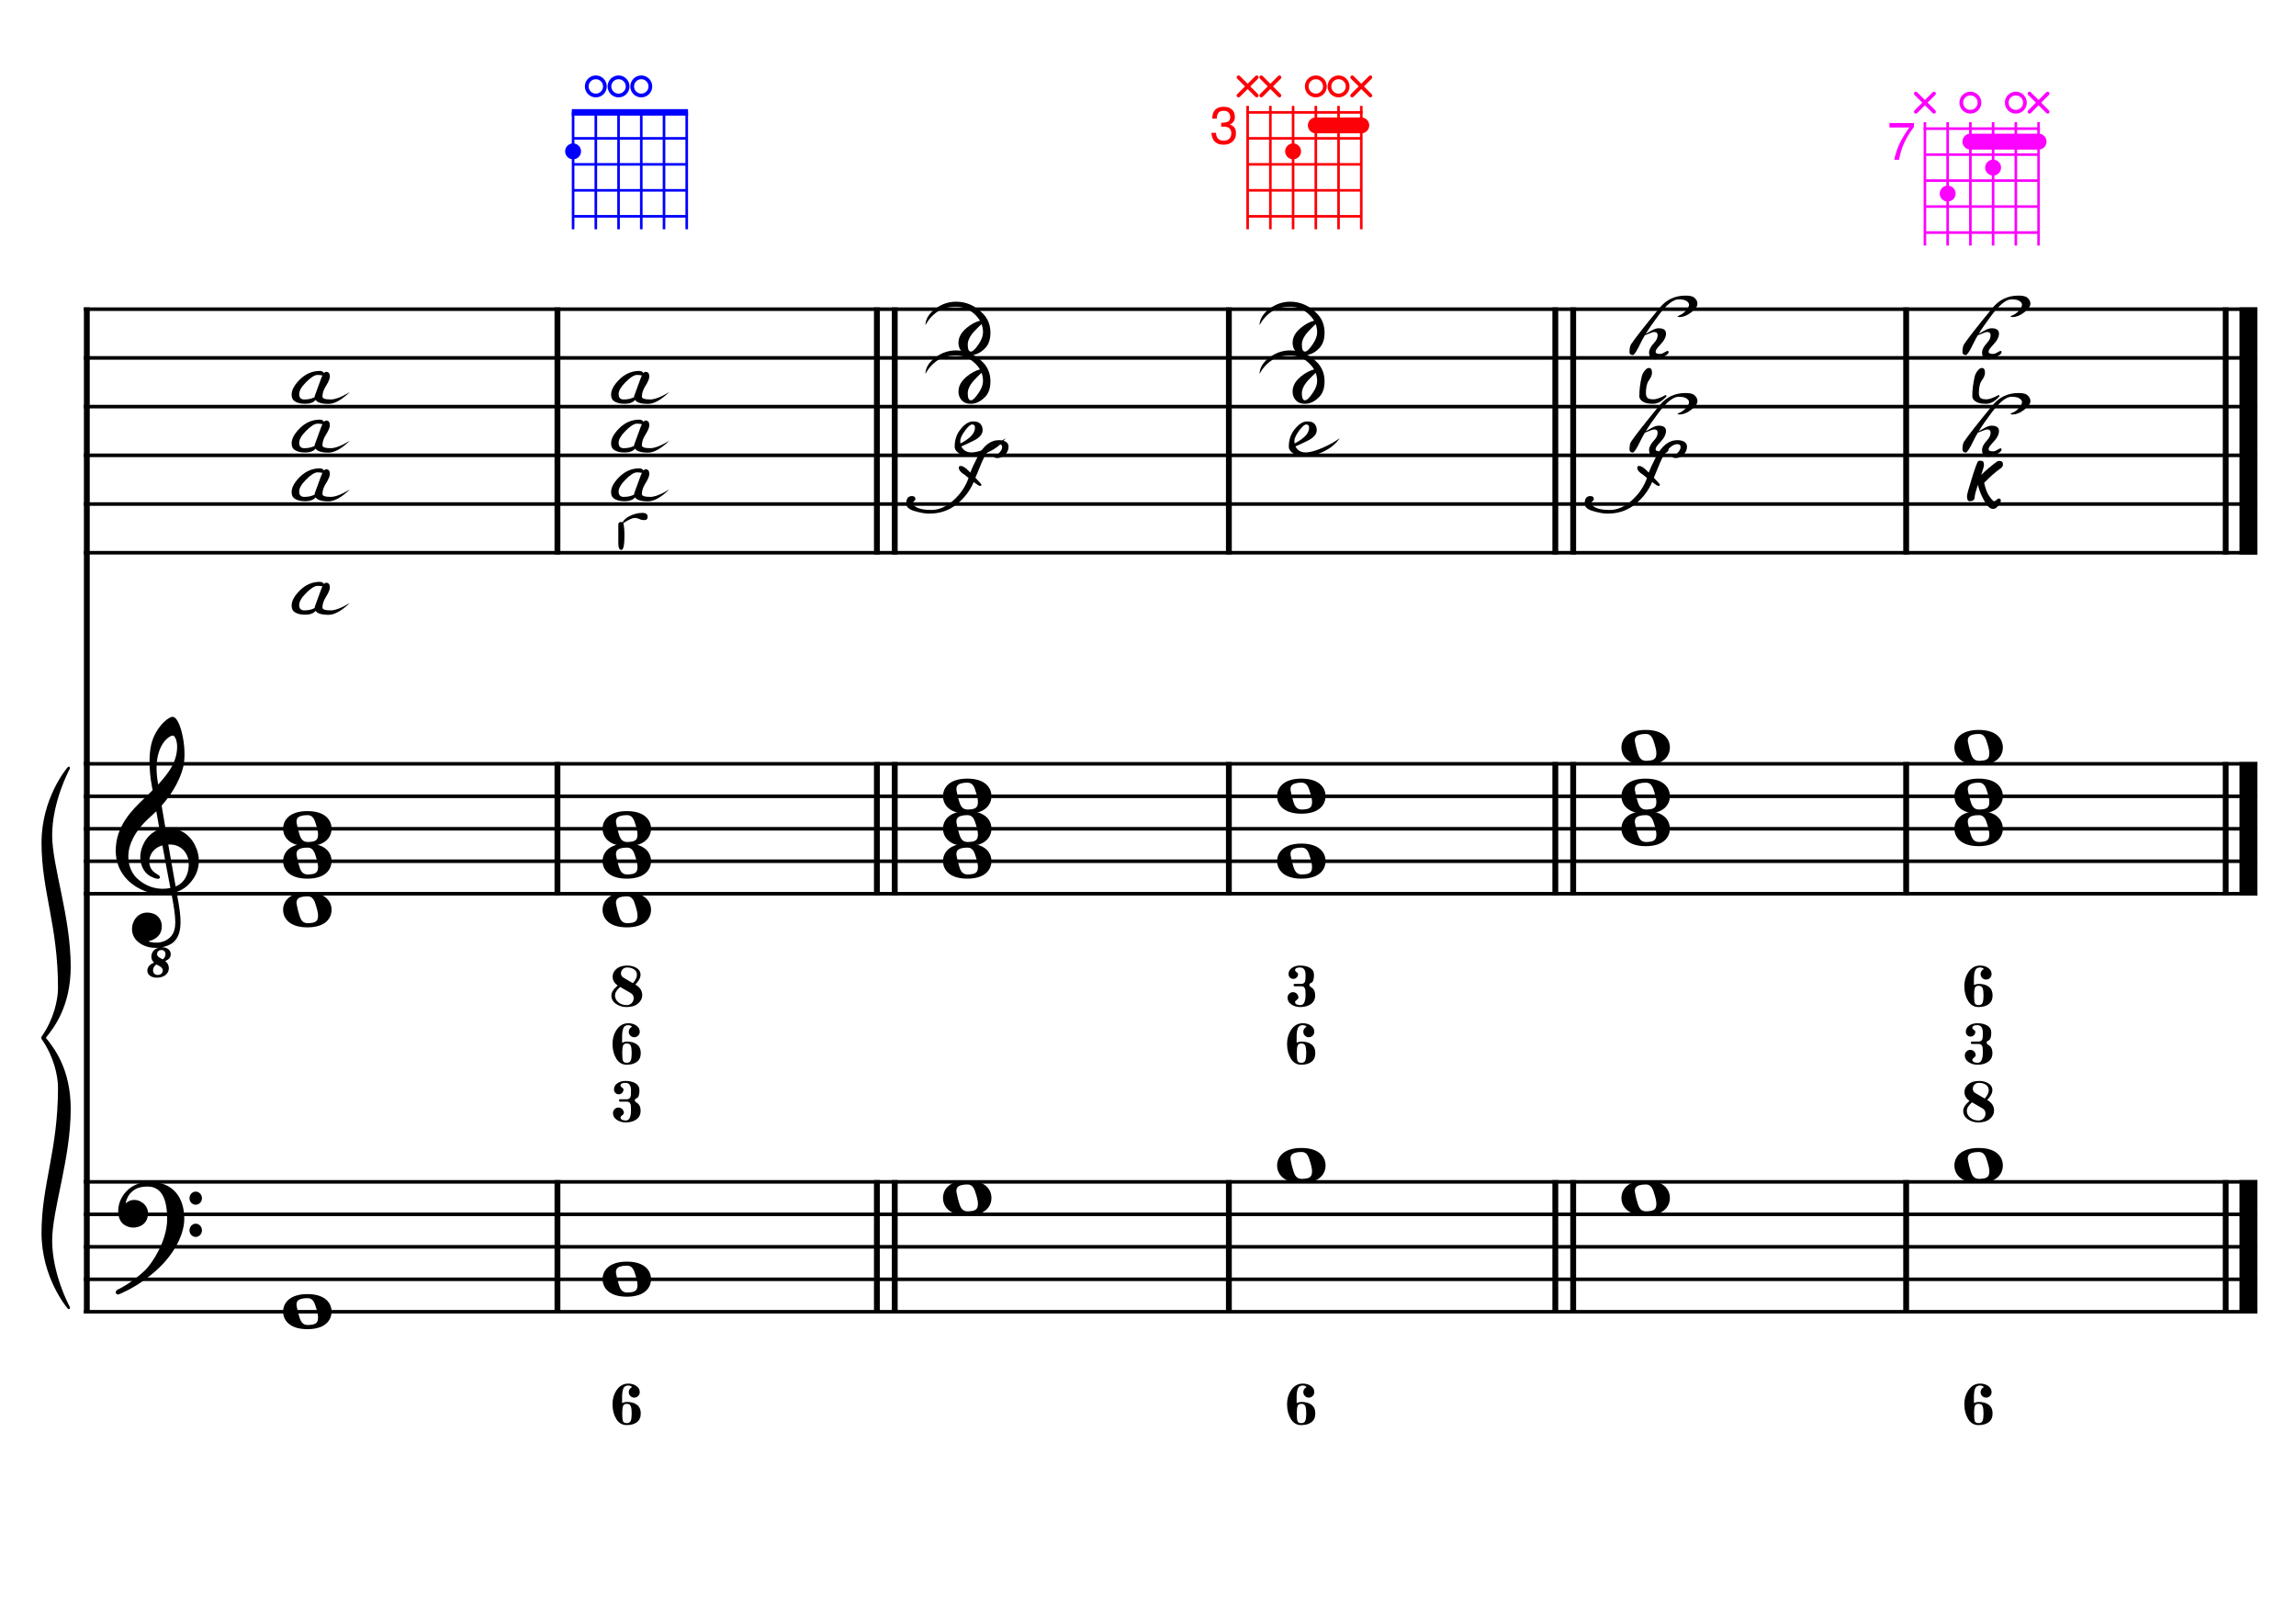 <?xml version="1.0" encoding="UTF-8" standalone="no"?>
<svg width="4209.44px" height="2976.38px" viewBox="0 0 4209.44 2976.38"
 xmlns="http://www.w3.org/2000/svg" xmlns:xlink="http://www.w3.org/1999/xlink" version="1.2" baseProfile="tiny">
<title>DoMajeur (5)</title>
<desc>Generated by MuseScore 3.6.2</desc>
<polyline class="StaffLines" fill="none" stroke="#000000" stroke-width="6.55" stroke-linejoin="bevel" points="153.819,566.759 4138.58,566.759"/>
<polyline class="StaffLines" fill="none" stroke="#000000" stroke-width="6.55" stroke-linejoin="bevel" points="153.819,656.05 4138.58,656.05"/>
<polyline class="StaffLines" fill="none" stroke="#000000" stroke-width="6.55" stroke-linejoin="bevel" points="153.819,745.342 4138.58,745.342"/>
<polyline class="StaffLines" fill="none" stroke="#000000" stroke-width="6.55" stroke-linejoin="bevel" points="153.819,834.633 4138.58,834.633"/>
<polyline class="StaffLines" fill="none" stroke="#000000" stroke-width="6.55" stroke-linejoin="bevel" points="153.819,923.924 4138.58,923.924"/>
<polyline class="StaffLines" fill="none" stroke="#000000" stroke-width="6.55" stroke-linejoin="bevel" points="153.819,1013.22 4138.58,1013.22"/>
<polyline class="StaffLines" fill="none" stroke="#000000" stroke-width="6.55" stroke-linejoin="bevel" points="153.819,1400.14 4138.58,1400.14"/>
<polyline class="StaffLines" fill="none" stroke="#000000" stroke-width="6.55" stroke-linejoin="bevel" points="153.819,1459.67 4138.58,1459.67"/>
<polyline class="StaffLines" fill="none" stroke="#000000" stroke-width="6.55" stroke-linejoin="bevel" points="153.819,1519.2 4138.58,1519.2"/>
<polyline class="StaffLines" fill="none" stroke="#000000" stroke-width="6.55" stroke-linejoin="bevel" points="153.819,1578.73 4138.58,1578.73"/>
<polyline class="StaffLines" fill="none" stroke="#000000" stroke-width="6.55" stroke-linejoin="bevel" points="153.819,1638.26 4138.58,1638.26"/>
<polyline class="StaffLines" fill="none" stroke="#000000" stroke-width="6.55" stroke-linejoin="bevel" points="153.819,2166.46 4138.58,2166.46"/>
<polyline class="StaffLines" fill="none" stroke="#000000" stroke-width="6.55" stroke-linejoin="bevel" points="153.819,2225.98 4138.58,2225.98"/>
<polyline class="StaffLines" fill="none" stroke="#000000" stroke-width="6.55" stroke-linejoin="bevel" points="153.819,2285.51 4138.58,2285.51"/>
<polyline class="StaffLines" fill="none" stroke="#000000" stroke-width="6.55" stroke-linejoin="bevel" points="153.819,2345.04 4138.58,2345.04"/>
<polyline class="StaffLines" fill="none" stroke="#000000" stroke-width="6.55" stroke-linejoin="bevel" points="153.819,2404.57 4138.58,2404.57"/>
<polyline class="BarLine" fill="none" stroke="#000000" stroke-width="10.71" stroke-linejoin="bevel" points="159.176,2163.18 159.176,2407.84"/>
<polyline class="BarLine" fill="none" stroke="#000000" stroke-width="10.71" stroke-linejoin="bevel" points="1022,2163.18 1022,2407.84"/>
<polyline class="BarLine" fill="none" stroke="#000000" stroke-width="10.71" stroke-linejoin="bevel" points="1607.67,2163.18 1607.67,2407.84"/>
<polyline class="BarLine" fill="none" stroke="#000000" stroke-width="10.71" stroke-linejoin="bevel" points="1640.42,2163.18 1640.42,2407.84"/>
<polyline class="BarLine" fill="none" stroke="#000000" stroke-width="10.71" stroke-linejoin="bevel" points="2252.99,2163.18 2252.99,2407.84"/>
<polyline class="BarLine" fill="none" stroke="#000000" stroke-width="10.71" stroke-linejoin="bevel" points="2851.5,2163.18 2851.5,2407.84"/>
<polyline class="BarLine" fill="none" stroke="#000000" stroke-width="10.71" stroke-linejoin="bevel" points="2884.24,2163.18 2884.24,2407.84"/>
<polyline class="BarLine" fill="none" stroke="#000000" stroke-width="10.71" stroke-linejoin="bevel" points="3494.71,2163.18 3494.71,2407.84"/>
<polyline class="BarLine" fill="none" stroke="#000000" stroke-width="10.71" stroke-linejoin="bevel" points="4080.54,2163.18 4080.54,2407.84"/>
<polyline class="BarLine" fill="none" stroke="#000000" stroke-width="32.74" stroke-linejoin="bevel" points="4122.21,2163.18 4122.21,2407.84"/>
<polyline class="BarLine" fill="none" stroke="#000000" stroke-width="10.71" stroke-linejoin="bevel" points="159.176,1396.87 159.176,2166.46"/>
<polyline class="BarLine" fill="none" stroke="#000000" stroke-width="10.71" stroke-linejoin="bevel" points="1022,1396.87 1022,1641.53"/>
<polyline class="BarLine" fill="none" stroke="#000000" stroke-width="10.71" stroke-linejoin="bevel" points="1607.67,1396.87 1607.67,1641.53"/>
<polyline class="BarLine" fill="none" stroke="#000000" stroke-width="10.71" stroke-linejoin="bevel" points="1640.42,1396.87 1640.42,1641.53"/>
<polyline class="BarLine" fill="none" stroke="#000000" stroke-width="10.71" stroke-linejoin="bevel" points="2252.99,1396.87 2252.99,1641.53"/>
<polyline class="BarLine" fill="none" stroke="#000000" stroke-width="10.71" stroke-linejoin="bevel" points="2851.5,1396.87 2851.5,1641.53"/>
<polyline class="BarLine" fill="none" stroke="#000000" stroke-width="10.71" stroke-linejoin="bevel" points="2884.24,1396.87 2884.24,1641.53"/>
<polyline class="BarLine" fill="none" stroke="#000000" stroke-width="10.71" stroke-linejoin="bevel" points="3494.71,1396.87 3494.71,1641.53"/>
<polyline class="BarLine" fill="none" stroke="#000000" stroke-width="10.71" stroke-linejoin="bevel" points="4080.54,1396.87 4080.54,1641.53"/>
<polyline class="BarLine" fill="none" stroke="#000000" stroke-width="32.74" stroke-linejoin="bevel" points="4122.21,1396.87 4122.21,1641.53"/>
<polyline class="BarLine" fill="none" stroke="#000000" stroke-width="10.71" stroke-linejoin="bevel" points="159.176,563.485 159.176,1400.14"/>
<polyline class="BarLine" fill="none" stroke="#000000" stroke-width="10.71" stroke-linejoin="bevel" points="1022,563.485 1022,1016.49"/>
<polyline class="BarLine" fill="none" stroke="#000000" stroke-width="10.71" stroke-linejoin="bevel" points="1607.67,563.485 1607.67,1016.49"/>
<polyline class="BarLine" fill="none" stroke="#000000" stroke-width="10.71" stroke-linejoin="bevel" points="1640.42,563.485 1640.42,1016.49"/>
<polyline class="BarLine" fill="none" stroke="#000000" stroke-width="10.71" stroke-linejoin="bevel" points="2252.99,563.485 2252.99,1016.49"/>
<polyline class="BarLine" fill="none" stroke="#000000" stroke-width="10.71" stroke-linejoin="bevel" points="2851.5,563.485 2851.5,1016.49"/>
<polyline class="BarLine" fill="none" stroke="#000000" stroke-width="10.71" stroke-linejoin="bevel" points="2884.24,563.485 2884.24,1016.49"/>
<polyline class="BarLine" fill="none" stroke="#000000" stroke-width="10.71" stroke-linejoin="bevel" points="3494.71,563.485 3494.71,1016.49"/>
<polyline class="BarLine" fill="none" stroke="#000000" stroke-width="10.71" stroke-linejoin="bevel" points="4080.54,563.485 4080.54,1016.49"/>
<polyline class="BarLine" fill="none" stroke="#000000" stroke-width="32.74" stroke-linejoin="bevel" points="4122.21,563.485 4122.21,1016.49"/>
<path class="Note" transform="matrix(2.381,0,0,2.381,519.076,2404.57)" d="M18.7,-13.6 C4.9,-13.6 0,-6.6 0,-0.1 C0,6.4 4.9,13.4 18.7,13.4 C32.5,13.4 37.3,6.4 37.3,-0.1 C37.3,-6.6 32.5,-13.6 18.7,-13.6 M10.4,-4.5 C10.3,-4.9 10.3,-5.3 10.3,-5.7 C10.3,-6.5 10.5,-7.3 10.9,-8 C11.6,-9 12.8,-9.7 14.3,-10 C15.6,-10.3 16.3,-10.5 18.9,-10.5 L19,-10.5 C23,-10.5 24.3,-6.8 25.4,-3 L25.7,-2 C26.5,0.6 26.9,2.8 26.9,4.5 C26.9,5.7 26.7,6.8 26.3,7.6 C25.7,8.7 24.7,9.4 23,9.8 C22.1,10 20.6,10.1 20.6,10.1 C20.1,10.1 19.7,10.2 19.3,10.2 C16.1,10.2 14.1,9 12.7,4.7 C11.5,1 11.3,-0.1 10.4,-4.5"/>
<path class="Note" transform="matrix(2.381,0,0,2.381,1104.75,2345.04)" d="M18.7,-13.6 C4.9,-13.6 0,-6.6 0,-0.1 C0,6.4 4.9,13.4 18.7,13.4 C32.5,13.4 37.3,6.4 37.3,-0.1 C37.3,-6.6 32.5,-13.6 18.7,-13.6 M10.4,-4.5 C10.3,-4.9 10.3,-5.3 10.3,-5.7 C10.3,-6.5 10.5,-7.3 10.9,-8 C11.6,-9 12.8,-9.7 14.3,-10 C15.6,-10.3 16.3,-10.5 18.9,-10.5 L19,-10.5 C23,-10.5 24.3,-6.8 25.4,-3 L25.7,-2 C26.5,0.6 26.9,2.8 26.9,4.5 C26.9,5.7 26.7,6.8 26.3,7.6 C25.7,8.7 24.7,9.4 23,9.8 C22.1,10 20.6,10.1 20.6,10.1 C20.1,10.1 19.7,10.2 19.3,10.2 C16.1,10.2 14.1,9 12.7,4.7 C11.5,1 11.3,-0.1 10.4,-4.5"/>
<path class="Note" transform="matrix(2.381,0,0,2.381,1728.88,2196.22)" d="M18.7,-13.6 C4.9,-13.6 0,-6.6 0,-0.1 C0,6.4 4.9,13.4 18.7,13.4 C32.5,13.4 37.3,6.4 37.3,-0.1 C37.3,-6.6 32.5,-13.6 18.7,-13.6 M10.4,-4.5 C10.3,-4.9 10.3,-5.3 10.3,-5.7 C10.3,-6.5 10.5,-7.3 10.9,-8 C11.6,-9 12.8,-9.7 14.3,-10 C15.6,-10.3 16.3,-10.5 18.9,-10.5 L19,-10.5 C23,-10.5 24.3,-6.8 25.4,-3 L25.7,-2 C26.5,0.6 26.9,2.8 26.9,4.5 C26.9,5.7 26.7,6.8 26.3,7.6 C25.7,8.7 24.7,9.4 23,9.8 C22.1,10 20.6,10.1 20.6,10.1 C20.1,10.1 19.7,10.2 19.3,10.2 C16.1,10.2 14.1,9 12.7,4.7 C11.5,1 11.3,-0.1 10.4,-4.5"/>
<path class="Note" transform="matrix(2.381,0,0,2.381,2341.45,2136.69)" d="M18.7,-13.6 C4.9,-13.6 0,-6.6 0,-0.1 C0,6.4 4.9,13.4 18.7,13.4 C32.5,13.4 37.3,6.4 37.3,-0.1 C37.3,-6.6 32.5,-13.6 18.7,-13.6 M10.4,-4.5 C10.3,-4.9 10.3,-5.3 10.3,-5.7 C10.3,-6.5 10.5,-7.3 10.9,-8 C11.6,-9 12.8,-9.7 14.3,-10 C15.6,-10.3 16.3,-10.5 18.9,-10.5 L19,-10.5 C23,-10.5 24.3,-6.8 25.4,-3 L25.7,-2 C26.5,0.6 26.9,2.8 26.9,4.5 C26.9,5.7 26.7,6.8 26.3,7.6 C25.7,8.7 24.7,9.4 23,9.8 C22.1,10 20.6,10.1 20.6,10.1 C20.1,10.1 19.7,10.2 19.3,10.2 C16.1,10.2 14.1,9 12.7,4.7 C11.5,1 11.3,-0.1 10.4,-4.5"/>
<path class="Note" transform="matrix(2.381,0,0,2.381,2972.71,2196.22)" d="M18.7,-13.6 C4.9,-13.6 0,-6.6 0,-0.1 C0,6.4 4.9,13.4 18.7,13.4 C32.5,13.4 37.3,6.4 37.3,-0.1 C37.3,-6.6 32.5,-13.6 18.7,-13.6 M10.4,-4.5 C10.3,-4.9 10.3,-5.3 10.3,-5.7 C10.3,-6.5 10.5,-7.3 10.9,-8 C11.6,-9 12.8,-9.7 14.3,-10 C15.6,-10.3 16.3,-10.5 18.9,-10.5 L19,-10.5 C23,-10.5 24.3,-6.8 25.4,-3 L25.7,-2 C26.5,0.6 26.9,2.8 26.9,4.5 C26.9,5.7 26.7,6.8 26.3,7.6 C25.7,8.7 24.7,9.4 23,9.8 C22.1,10 20.6,10.1 20.6,10.1 C20.1,10.1 19.7,10.2 19.3,10.2 C16.1,10.2 14.1,9 12.7,4.7 C11.5,1 11.3,-0.1 10.4,-4.5"/>
<path class="Note" transform="matrix(2.381,0,0,2.381,3583.17,2136.69)" d="M18.7,-13.6 C4.9,-13.6 0,-6.6 0,-0.1 C0,6.4 4.9,13.4 18.7,13.4 C32.5,13.4 37.3,6.4 37.3,-0.1 C37.3,-6.6 32.5,-13.6 18.7,-13.6 M10.4,-4.5 C10.3,-4.9 10.3,-5.3 10.3,-5.7 C10.3,-6.5 10.5,-7.3 10.9,-8 C11.6,-9 12.8,-9.7 14.3,-10 C15.6,-10.3 16.3,-10.5 18.9,-10.5 L19,-10.5 C23,-10.5 24.3,-6.8 25.4,-3 L25.7,-2 C26.5,0.6 26.9,2.8 26.9,4.5 C26.9,5.7 26.7,6.8 26.3,7.6 C25.7,8.7 24.7,9.4 23,9.8 C22.1,10 20.6,10.1 20.6,10.1 C20.1,10.1 19.7,10.2 19.3,10.2 C16.1,10.2 14.1,9 12.7,4.7 C11.5,1 11.3,-0.1 10.4,-4.5"/>
<path class="Note" transform="matrix(2.381,0,0,2.381,519.076,1668.02)" d="M18.7,-13.6 C4.9,-13.6 0,-6.6 0,-0.1 C0,6.4 4.9,13.4 18.7,13.4 C32.5,13.4 37.3,6.4 37.3,-0.1 C37.3,-6.6 32.5,-13.6 18.7,-13.6 M10.4,-4.5 C10.3,-4.9 10.3,-5.3 10.3,-5.7 C10.3,-6.5 10.5,-7.3 10.9,-8 C11.6,-9 12.8,-9.7 14.3,-10 C15.6,-10.3 16.3,-10.5 18.9,-10.5 L19,-10.5 C23,-10.5 24.3,-6.8 25.4,-3 L25.7,-2 C26.5,0.6 26.9,2.8 26.9,4.5 C26.9,5.7 26.7,6.8 26.3,7.6 C25.7,8.7 24.7,9.4 23,9.8 C22.1,10 20.6,10.1 20.6,10.1 C20.1,10.1 19.7,10.2 19.3,10.2 C16.1,10.2 14.1,9 12.7,4.7 C11.5,1 11.3,-0.1 10.4,-4.5"/>
<path class="Note" transform="matrix(2.381,0,0,2.381,519.076,1578.73)" d="M18.7,-13.6 C4.9,-13.6 0,-6.6 0,-0.1 C0,6.4 4.9,13.4 18.7,13.4 C32.5,13.4 37.3,6.4 37.3,-0.1 C37.3,-6.6 32.5,-13.6 18.7,-13.6 M10.4,-4.5 C10.3,-4.9 10.3,-5.3 10.3,-5.7 C10.3,-6.5 10.5,-7.3 10.9,-8 C11.6,-9 12.8,-9.7 14.3,-10 C15.6,-10.3 16.3,-10.5 18.9,-10.5 L19,-10.5 C23,-10.5 24.3,-6.8 25.4,-3 L25.7,-2 C26.5,0.6 26.9,2.8 26.9,4.5 C26.9,5.7 26.7,6.8 26.3,7.6 C25.7,8.7 24.7,9.4 23,9.8 C22.1,10 20.6,10.1 20.6,10.1 C20.1,10.1 19.7,10.2 19.3,10.2 C16.1,10.2 14.1,9 12.7,4.7 C11.5,1 11.3,-0.1 10.4,-4.5"/>
<path class="Note" transform="matrix(2.381,0,0,2.381,519.076,1519.2)" d="M18.7,-13.6 C4.9,-13.6 0,-6.6 0,-0.1 C0,6.4 4.9,13.4 18.7,13.4 C32.5,13.4 37.3,6.4 37.3,-0.1 C37.3,-6.6 32.5,-13.6 18.7,-13.6 M10.4,-4.5 C10.3,-4.9 10.3,-5.3 10.3,-5.7 C10.3,-6.5 10.5,-7.3 10.9,-8 C11.6,-9 12.8,-9.7 14.3,-10 C15.6,-10.3 16.3,-10.5 18.9,-10.5 L19,-10.5 C23,-10.5 24.3,-6.8 25.4,-3 L25.7,-2 C26.5,0.6 26.9,2.8 26.9,4.5 C26.9,5.7 26.7,6.8 26.3,7.6 C25.7,8.7 24.7,9.4 23,9.8 C22.1,10 20.6,10.1 20.6,10.1 C20.1,10.1 19.7,10.2 19.3,10.2 C16.1,10.2 14.1,9 12.7,4.7 C11.5,1 11.3,-0.1 10.4,-4.5"/>
<path class="Note" transform="matrix(2.381,0,0,2.381,1104.75,1668.02)" d="M18.7,-13.6 C4.9,-13.6 0,-6.6 0,-0.1 C0,6.4 4.9,13.4 18.7,13.4 C32.5,13.4 37.3,6.4 37.3,-0.1 C37.3,-6.6 32.5,-13.6 18.7,-13.6 M10.4,-4.5 C10.3,-4.9 10.3,-5.3 10.3,-5.7 C10.3,-6.5 10.5,-7.3 10.9,-8 C11.6,-9 12.8,-9.7 14.3,-10 C15.6,-10.3 16.3,-10.5 18.9,-10.5 L19,-10.5 C23,-10.5 24.3,-6.8 25.4,-3 L25.7,-2 C26.5,0.6 26.9,2.8 26.9,4.5 C26.9,5.7 26.7,6.8 26.3,7.6 C25.7,8.7 24.7,9.4 23,9.8 C22.1,10 20.6,10.1 20.6,10.1 C20.1,10.1 19.7,10.2 19.3,10.2 C16.1,10.2 14.1,9 12.7,4.7 C11.5,1 11.3,-0.1 10.4,-4.5"/>
<path class="Note" transform="matrix(2.381,0,0,2.381,1104.75,1578.73)" d="M18.7,-13.6 C4.9,-13.6 0,-6.6 0,-0.1 C0,6.4 4.9,13.4 18.7,13.4 C32.5,13.4 37.3,6.4 37.3,-0.1 C37.3,-6.6 32.5,-13.6 18.7,-13.6 M10.4,-4.5 C10.3,-4.9 10.3,-5.3 10.3,-5.7 C10.3,-6.5 10.5,-7.3 10.9,-8 C11.6,-9 12.8,-9.7 14.3,-10 C15.6,-10.3 16.3,-10.5 18.9,-10.5 L19,-10.5 C23,-10.5 24.3,-6.8 25.4,-3 L25.7,-2 C26.5,0.6 26.9,2.8 26.9,4.5 C26.9,5.7 26.7,6.8 26.3,7.6 C25.7,8.7 24.7,9.4 23,9.8 C22.1,10 20.6,10.1 20.6,10.1 C20.1,10.1 19.7,10.2 19.3,10.2 C16.1,10.2 14.1,9 12.7,4.7 C11.5,1 11.3,-0.1 10.4,-4.5"/>
<path class="Note" transform="matrix(2.381,0,0,2.381,1104.75,1519.2)" d="M18.7,-13.6 C4.9,-13.6 0,-6.6 0,-0.1 C0,6.4 4.9,13.4 18.7,13.4 C32.5,13.4 37.3,6.4 37.3,-0.1 C37.3,-6.6 32.5,-13.6 18.7,-13.6 M10.4,-4.5 C10.3,-4.9 10.3,-5.3 10.3,-5.7 C10.3,-6.5 10.5,-7.3 10.9,-8 C11.6,-9 12.8,-9.7 14.3,-10 C15.6,-10.3 16.3,-10.5 18.9,-10.5 L19,-10.5 C23,-10.5 24.3,-6.8 25.4,-3 L25.7,-2 C26.5,0.6 26.9,2.8 26.9,4.5 C26.9,5.7 26.7,6.8 26.3,7.6 C25.7,8.7 24.7,9.4 23,9.8 C22.1,10 20.6,10.1 20.6,10.1 C20.1,10.1 19.7,10.2 19.3,10.2 C16.1,10.2 14.1,9 12.7,4.7 C11.5,1 11.3,-0.1 10.4,-4.5"/>
<path class="Note" transform="matrix(2.381,0,0,2.381,1728.88,1578.73)" d="M18.7,-13.6 C4.9,-13.6 0,-6.6 0,-0.1 C0,6.4 4.9,13.4 18.7,13.4 C32.5,13.4 37.3,6.4 37.3,-0.1 C37.3,-6.6 32.5,-13.6 18.7,-13.6 M10.4,-4.5 C10.3,-4.9 10.3,-5.3 10.3,-5.7 C10.3,-6.5 10.5,-7.3 10.9,-8 C11.6,-9 12.8,-9.7 14.3,-10 C15.6,-10.3 16.3,-10.5 18.9,-10.5 L19,-10.5 C23,-10.5 24.3,-6.8 25.4,-3 L25.7,-2 C26.5,0.6 26.9,2.8 26.9,4.5 C26.9,5.7 26.7,6.8 26.3,7.6 C25.7,8.7 24.7,9.4 23,9.8 C22.1,10 20.6,10.1 20.6,10.1 C20.1,10.1 19.7,10.2 19.3,10.2 C16.1,10.2 14.1,9 12.7,4.7 C11.5,1 11.3,-0.1 10.4,-4.5"/>
<path class="Note" transform="matrix(2.381,0,0,2.381,1728.88,1519.2)" d="M18.7,-13.6 C4.9,-13.6 0,-6.6 0,-0.1 C0,6.4 4.9,13.4 18.7,13.4 C32.5,13.4 37.3,6.4 37.3,-0.1 C37.3,-6.6 32.5,-13.6 18.7,-13.6 M10.4,-4.5 C10.3,-4.9 10.3,-5.3 10.3,-5.7 C10.3,-6.5 10.5,-7.3 10.9,-8 C11.6,-9 12.8,-9.7 14.3,-10 C15.6,-10.3 16.3,-10.5 18.9,-10.5 L19,-10.5 C23,-10.5 24.3,-6.8 25.4,-3 L25.7,-2 C26.5,0.6 26.9,2.8 26.9,4.5 C26.9,5.7 26.7,6.8 26.3,7.6 C25.7,8.7 24.7,9.4 23,9.8 C22.1,10 20.6,10.1 20.6,10.1 C20.1,10.1 19.7,10.2 19.3,10.2 C16.1,10.2 14.1,9 12.7,4.7 C11.5,1 11.3,-0.1 10.4,-4.5"/>
<path class="Note" transform="matrix(2.381,0,0,2.381,1728.88,1459.67)" d="M18.7,-13.6 C4.9,-13.6 0,-6.6 0,-0.1 C0,6.4 4.9,13.4 18.7,13.4 C32.5,13.4 37.3,6.4 37.3,-0.1 C37.3,-6.6 32.5,-13.6 18.7,-13.6 M10.4,-4.5 C10.3,-4.9 10.3,-5.3 10.3,-5.7 C10.3,-6.5 10.5,-7.3 10.9,-8 C11.6,-9 12.8,-9.7 14.3,-10 C15.6,-10.3 16.3,-10.5 18.9,-10.5 L19,-10.5 C23,-10.5 24.3,-6.8 25.4,-3 L25.7,-2 C26.5,0.6 26.9,2.8 26.9,4.5 C26.9,5.7 26.7,6.8 26.3,7.6 C25.7,8.7 24.7,9.4 23,9.8 C22.1,10 20.6,10.1 20.6,10.1 C20.1,10.1 19.7,10.2 19.3,10.2 C16.1,10.2 14.1,9 12.7,4.7 C11.5,1 11.3,-0.1 10.4,-4.5"/>
<path class="Note" transform="matrix(2.381,0,0,2.381,2341.45,1578.73)" d="M18.7,-13.6 C4.9,-13.6 0,-6.6 0,-0.1 C0,6.4 4.9,13.4 18.7,13.4 C32.5,13.4 37.3,6.4 37.3,-0.1 C37.3,-6.6 32.5,-13.6 18.7,-13.6 M10.4,-4.5 C10.3,-4.9 10.3,-5.3 10.3,-5.7 C10.3,-6.5 10.5,-7.3 10.9,-8 C11.6,-9 12.8,-9.7 14.3,-10 C15.6,-10.3 16.3,-10.5 18.9,-10.5 L19,-10.5 C23,-10.5 24.3,-6.8 25.4,-3 L25.7,-2 C26.5,0.6 26.9,2.8 26.9,4.5 C26.9,5.7 26.7,6.8 26.3,7.6 C25.7,8.7 24.7,9.4 23,9.8 C22.1,10 20.6,10.1 20.6,10.1 C20.1,10.1 19.7,10.2 19.3,10.2 C16.1,10.2 14.1,9 12.7,4.7 C11.5,1 11.3,-0.1 10.4,-4.5"/>
<path class="Note" transform="matrix(2.381,0,0,2.381,2341.45,1459.67)" d="M18.7,-13.6 C4.9,-13.6 0,-6.6 0,-0.1 C0,6.4 4.9,13.4 18.7,13.4 C32.5,13.4 37.3,6.4 37.3,-0.1 C37.3,-6.6 32.5,-13.6 18.7,-13.6 M10.4,-4.5 C10.3,-4.9 10.3,-5.3 10.3,-5.7 C10.3,-6.5 10.5,-7.3 10.9,-8 C11.6,-9 12.8,-9.7 14.3,-10 C15.6,-10.3 16.3,-10.5 18.9,-10.5 L19,-10.5 C23,-10.5 24.3,-6.8 25.4,-3 L25.7,-2 C26.5,0.6 26.9,2.8 26.9,4.5 C26.9,5.7 26.7,6.8 26.3,7.6 C25.7,8.7 24.7,9.4 23,9.8 C22.1,10 20.6,10.1 20.6,10.1 C20.1,10.1 19.7,10.2 19.3,10.2 C16.1,10.2 14.1,9 12.7,4.7 C11.5,1 11.3,-0.1 10.4,-4.5"/>
<path class="Note" transform="matrix(2.381,0,0,2.381,2972.71,1519.2)" d="M18.7,-13.6 C4.9,-13.6 0,-6.6 0,-0.1 C0,6.4 4.9,13.4 18.7,13.4 C32.5,13.4 37.3,6.4 37.3,-0.1 C37.3,-6.6 32.5,-13.6 18.7,-13.6 M10.4,-4.5 C10.3,-4.9 10.3,-5.3 10.3,-5.7 C10.3,-6.5 10.5,-7.3 10.9,-8 C11.6,-9 12.8,-9.7 14.3,-10 C15.6,-10.3 16.3,-10.5 18.9,-10.5 L19,-10.5 C23,-10.5 24.3,-6.8 25.4,-3 L25.7,-2 C26.5,0.6 26.9,2.8 26.9,4.5 C26.9,5.7 26.7,6.8 26.3,7.6 C25.7,8.7 24.7,9.4 23,9.8 C22.1,10 20.6,10.1 20.6,10.1 C20.1,10.1 19.7,10.2 19.3,10.2 C16.1,10.2 14.1,9 12.7,4.7 C11.5,1 11.3,-0.1 10.4,-4.5"/>
<path class="Note" transform="matrix(2.381,0,0,2.381,2972.71,1459.67)" d="M18.7,-13.6 C4.9,-13.6 0,-6.6 0,-0.1 C0,6.4 4.9,13.4 18.7,13.4 C32.5,13.4 37.3,6.4 37.3,-0.1 C37.3,-6.6 32.5,-13.6 18.7,-13.6 M10.4,-4.5 C10.3,-4.9 10.3,-5.3 10.3,-5.7 C10.3,-6.5 10.5,-7.3 10.9,-8 C11.6,-9 12.8,-9.7 14.3,-10 C15.6,-10.3 16.3,-10.5 18.9,-10.5 L19,-10.5 C23,-10.5 24.3,-6.8 25.4,-3 L25.7,-2 C26.5,0.6 26.9,2.8 26.9,4.5 C26.9,5.7 26.7,6.8 26.3,7.6 C25.7,8.7 24.7,9.4 23,9.8 C22.1,10 20.6,10.1 20.6,10.1 C20.1,10.1 19.7,10.2 19.3,10.2 C16.1,10.2 14.1,9 12.7,4.7 C11.5,1 11.3,-0.1 10.4,-4.5"/>
<path class="Note" transform="matrix(2.381,0,0,2.381,2972.71,1370.38)" d="M18.7,-13.6 C4.9,-13.6 0,-6.6 0,-0.1 C0,6.4 4.9,13.4 18.7,13.4 C32.5,13.4 37.3,6.4 37.3,-0.1 C37.3,-6.6 32.5,-13.6 18.7,-13.6 M10.4,-4.5 C10.3,-4.9 10.3,-5.3 10.3,-5.7 C10.3,-6.5 10.5,-7.3 10.9,-8 C11.6,-9 12.8,-9.7 14.3,-10 C15.6,-10.3 16.3,-10.5 18.9,-10.5 L19,-10.5 C23,-10.5 24.3,-6.8 25.4,-3 L25.7,-2 C26.5,0.6 26.9,2.8 26.9,4.5 C26.9,5.7 26.7,6.8 26.3,7.6 C25.7,8.7 24.7,9.4 23,9.8 C22.1,10 20.6,10.1 20.6,10.1 C20.1,10.1 19.7,10.2 19.3,10.2 C16.1,10.2 14.1,9 12.7,4.7 C11.5,1 11.3,-0.1 10.4,-4.5"/>
<path class="Note" transform="matrix(2.381,0,0,2.381,3583.17,1519.2)" d="M18.7,-13.6 C4.9,-13.6 0,-6.6 0,-0.1 C0,6.4 4.9,13.4 18.7,13.4 C32.5,13.4 37.3,6.4 37.3,-0.1 C37.3,-6.6 32.5,-13.6 18.7,-13.6 M10.4,-4.5 C10.3,-4.9 10.3,-5.3 10.3,-5.7 C10.3,-6.5 10.5,-7.3 10.9,-8 C11.6,-9 12.8,-9.7 14.3,-10 C15.6,-10.3 16.3,-10.5 18.9,-10.5 L19,-10.5 C23,-10.5 24.3,-6.8 25.4,-3 L25.7,-2 C26.5,0.6 26.9,2.8 26.9,4.5 C26.9,5.7 26.7,6.8 26.3,7.6 C25.7,8.7 24.7,9.4 23,9.8 C22.1,10 20.6,10.1 20.6,10.1 C20.1,10.1 19.7,10.2 19.3,10.2 C16.1,10.2 14.1,9 12.7,4.7 C11.5,1 11.3,-0.1 10.4,-4.5"/>
<path class="Note" transform="matrix(2.381,0,0,2.381,3583.17,1459.67)" d="M18.7,-13.6 C4.9,-13.6 0,-6.6 0,-0.1 C0,6.4 4.9,13.4 18.7,13.4 C32.5,13.4 37.3,6.4 37.3,-0.1 C37.3,-6.6 32.5,-13.6 18.7,-13.6 M10.4,-4.5 C10.3,-4.9 10.3,-5.3 10.3,-5.7 C10.3,-6.5 10.5,-7.3 10.9,-8 C11.6,-9 12.8,-9.7 14.3,-10 C15.6,-10.3 16.3,-10.5 18.9,-10.5 L19,-10.5 C23,-10.5 24.3,-6.8 25.4,-3 L25.7,-2 C26.5,0.6 26.9,2.8 26.9,4.5 C26.9,5.7 26.7,6.8 26.3,7.6 C25.7,8.7 24.7,9.4 23,9.8 C22.1,10 20.6,10.1 20.6,10.1 C20.1,10.1 19.7,10.2 19.3,10.2 C16.1,10.2 14.1,9 12.7,4.7 C11.5,1 11.3,-0.1 10.4,-4.5"/>
<path class="Note" transform="matrix(2.381,0,0,2.381,3583.17,1370.38)" d="M18.7,-13.6 C4.9,-13.6 0,-6.6 0,-0.1 C0,6.4 4.9,13.4 18.7,13.4 C32.5,13.4 37.3,6.4 37.3,-0.1 C37.3,-6.6 32.5,-13.6 18.7,-13.6 M10.4,-4.5 C10.3,-4.9 10.3,-5.3 10.3,-5.7 C10.3,-6.5 10.5,-7.3 10.9,-8 C11.6,-9 12.8,-9.7 14.3,-10 C15.6,-10.3 16.3,-10.5 18.9,-10.5 L19,-10.5 C23,-10.5 24.3,-6.8 25.4,-3 L25.7,-2 C26.5,0.6 26.9,2.8 26.9,4.5 C26.9,5.7 26.7,6.8 26.3,7.6 C25.7,8.7 24.7,9.4 23,9.8 C22.1,10 20.6,10.1 20.6,10.1 C20.1,10.1 19.7,10.2 19.3,10.2 C16.1,10.2 14.1,9 12.7,4.7 C11.5,1 11.3,-0.1 10.4,-4.5"/>
<path class="Note" d="M597.895,1068.22 C602.466,1068.22 604.752,1071.09 604.752,1076.82 C604.752,1080.85 602.234,1086.85 597.198,1094.83 C593.17,1101.26 591.155,1107.54 591.155,1113.66 C591.155,1117.15 596.23,1118.89 606.379,1118.89 C614.746,1118.89 626.406,1114.36 641.358,1105.29 C626.328,1119.78 613.274,1127.02 602.195,1127.02 C592.201,1127.02 585.228,1125.51 581.277,1122.49 C580.27,1121.72 579.418,1120.79 578.721,1119.7 C574.847,1124.43 568.378,1126.79 559.313,1126.79 C550.636,1126.79 543.974,1125.01 539.325,1121.45 C536.226,1119.04 534.677,1115.21 534.677,1109.94 C534.677,1101.57 539.635,1092.43 549.552,1082.52 C560.166,1071.9 572.445,1066.59 586.391,1066.59 C589.877,1066.59 592.433,1067.87 594.06,1070.43 C595.378,1068.96 596.656,1068.22 597.895,1068.22 M577.094,1114.47 C577.016,1113.85 576.977,1113.23 576.977,1112.61 C576.977,1112.3 580.929,1101.5 588.831,1080.19 C589.606,1078.1 590.38,1076.32 591.155,1074.85 C588.134,1074.23 585.151,1073.92 582.207,1073.92 C576.784,1073.92 569.579,1078.53 560.592,1087.74 C552.534,1095.96 548.506,1103.05 548.506,1109.01 C548.506,1115.6 551.643,1118.89 557.919,1118.89 C565.511,1118.89 571.903,1117.42 577.094,1114.47"/>
<path class="Note" d="M597.895,860.173 C602.466,860.173 604.752,863.039 604.752,868.772 C604.752,872.801 602.234,878.805 597.198,886.785 C593.17,893.215 591.155,899.491 591.155,905.611 C591.155,909.097 596.23,910.841 606.379,910.841 C614.746,910.841 626.406,906.308 641.358,897.244 C626.328,911.731 613.274,918.975 602.195,918.975 C592.201,918.975 585.228,917.465 581.277,914.443 C580.27,913.668 579.418,912.739 578.721,911.654 C574.847,916.38 568.378,918.743 559.313,918.743 C550.636,918.743 543.974,916.961 539.325,913.397 C536.226,910.995 534.677,907.16 534.677,901.892 C534.677,893.525 539.635,884.383 549.552,874.466 C560.166,863.853 572.445,858.546 586.391,858.546 C589.877,858.546 592.433,859.824 594.06,862.381 C595.378,860.909 596.656,860.173 597.895,860.173 M577.094,906.424 C577.016,905.805 576.977,905.185 576.977,904.565 C576.977,904.255 580.929,893.448 588.831,872.142 C589.606,870.05 590.38,868.269 591.155,866.797 C588.134,866.177 585.151,865.867 582.207,865.867 C576.784,865.867 569.579,870.477 560.592,879.696 C552.534,887.908 548.506,894.997 548.506,900.963 C548.506,907.548 551.643,910.841 557.919,910.841 C565.511,910.841 571.903,909.368 577.094,906.424"/>
<path class="Note" d="M597.895,770.881 C602.466,770.881 604.752,773.748 604.752,779.481 C604.752,783.509 602.234,789.514 597.198,797.493 C593.17,803.924 591.155,810.199 591.155,816.32 C591.155,819.806 596.23,821.549 606.379,821.549 C614.746,821.549 626.406,817.017 641.358,807.952 C626.328,822.44 613.274,829.684 602.195,829.684 C592.201,829.684 585.228,828.173 581.277,825.152 C580.27,824.377 579.418,823.447 578.721,822.363 C574.847,827.089 568.378,829.452 559.313,829.452 C550.636,829.452 543.974,827.67 539.325,824.106 C536.226,821.704 534.677,817.869 534.677,812.601 C534.677,804.234 539.635,795.092 549.552,785.175 C560.166,774.561 572.445,769.254 586.391,769.254 C589.877,769.254 592.433,770.533 594.06,773.089 C595.378,771.617 596.656,770.881 597.895,770.881 M577.094,817.133 C577.016,816.513 576.977,815.894 576.977,815.274 C576.977,814.964 580.929,804.156 588.831,782.851 C589.606,780.759 590.38,778.977 591.155,777.505 C588.134,776.885 585.151,776.576 582.207,776.576 C576.784,776.576 569.579,781.185 560.592,790.405 C552.534,798.617 548.506,805.706 548.506,811.671 C548.506,818.257 551.643,821.549 557.919,821.549 C565.511,821.549 571.903,820.077 577.094,817.133"/>
<path class="Note" d="M597.895,681.59 C602.466,681.59 604.752,684.456 604.752,690.189 C604.752,694.218 602.234,700.222 597.198,708.202 C593.17,714.632 591.155,720.908 591.155,727.028 C591.155,730.515 596.23,732.258 606.379,732.258 C614.746,732.258 626.406,727.726 641.358,718.661 C626.328,733.149 613.274,740.393 602.195,740.393 C592.201,740.393 585.228,738.882 581.277,735.86 C580.27,735.086 579.418,734.156 578.721,733.071 C574.847,737.797 568.378,740.16 559.313,740.16 C550.636,740.16 543.974,738.378 539.325,734.814 C536.226,732.413 534.677,728.578 534.677,723.31 C534.677,714.942 539.635,705.8 549.552,695.884 C560.166,685.27 572.445,679.963 586.391,679.963 C589.877,679.963 592.433,681.241 594.06,683.798 C595.378,682.326 596.656,681.59 597.895,681.59 M577.094,727.842 C577.016,727.222 576.977,726.602 576.977,725.982 C576.977,725.673 580.929,714.865 588.831,693.56 C589.606,691.468 590.38,689.686 591.155,688.214 C588.134,687.594 585.151,687.284 582.207,687.284 C576.784,687.284 569.579,691.894 560.592,701.113 C552.534,709.326 548.506,716.414 548.506,722.38 C548.506,728.965 551.643,732.258 557.919,732.258 C565.511,732.258 571.903,730.786 577.094,727.842"/>
<path class="Note" d="M1139.29,1008.03 C1135.49,1008.03 1133.6,1003.97 1133.6,995.832 L1133.6,961.782 C1133.6,958.528 1135.18,956.901 1138.36,956.901 C1139.75,956.901 1140.8,957.018 1141.5,957.25 C1143.98,952.911 1148.04,949.27 1153.7,946.326 C1161.6,942.22 1169.62,940.167 1177.76,940.167 C1184.19,940.167 1187.4,942.569 1187.4,947.372 C1187.4,951.401 1185.23,953.415 1180.89,953.415 C1177.79,953.415 1174.85,952.718 1172.06,951.323 C1169.58,950.084 1166.95,949.464 1164.16,949.464 C1159.36,949.464 1152.27,952.602 1142.89,958.877 C1144.21,965.152 1144.87,972.474 1144.87,980.841 C1144.87,998.97 1143.01,1008.03 1139.29,1008.03"/>
<path class="Note" d="M1183.57,860.173 C1188.14,860.173 1190.42,863.039 1190.42,868.772 C1190.42,872.801 1187.91,878.805 1182.87,886.785 C1178.84,893.215 1176.83,899.491 1176.83,905.611 C1176.83,909.097 1181.9,910.841 1192.05,910.841 C1200.42,910.841 1212.08,906.308 1227.03,897.244 C1212,911.731 1198.95,918.975 1187.87,918.975 C1177.87,918.975 1170.9,917.465 1166.95,914.443 C1165.94,913.668 1165.09,912.739 1164.39,911.654 C1160.52,916.38 1154.05,918.743 1144.98,918.743 C1136.31,918.743 1129.64,916.961 1125,913.397 C1121.9,910.995 1120.35,907.16 1120.35,901.892 C1120.35,893.525 1125.31,884.383 1135.22,874.466 C1145.84,863.853 1158.12,858.546 1172.06,858.546 C1175.55,858.546 1178.1,859.824 1179.73,862.381 C1181.05,860.909 1182.33,860.173 1183.57,860.173 M1162.76,906.424 C1162.69,905.805 1162.65,905.185 1162.65,904.565 C1162.65,904.255 1166.6,893.448 1174.5,872.142 C1175.28,870.05 1176.05,868.269 1176.83,866.797 C1173.8,866.177 1170.82,865.867 1167.88,865.867 C1162.45,865.867 1155.25,870.477 1146.26,879.696 C1138.21,887.908 1134.18,894.997 1134.18,900.963 C1134.18,907.548 1137.31,910.841 1143.59,910.841 C1151.18,910.841 1157.57,909.368 1162.76,906.424"/>
<path class="Note" d="M1183.57,770.881 C1188.14,770.881 1190.42,773.748 1190.42,779.481 C1190.42,783.509 1187.91,789.514 1182.87,797.493 C1178.84,803.924 1176.83,810.199 1176.83,816.32 C1176.83,819.806 1181.9,821.549 1192.05,821.549 C1200.42,821.549 1212.08,817.017 1227.03,807.952 C1212,822.44 1198.95,829.684 1187.87,829.684 C1177.87,829.684 1170.9,828.173 1166.95,825.152 C1165.94,824.377 1165.09,823.447 1164.39,822.363 C1160.52,827.089 1154.05,829.452 1144.98,829.452 C1136.31,829.452 1129.64,827.67 1125,824.106 C1121.9,821.704 1120.35,817.869 1120.35,812.601 C1120.35,804.234 1125.31,795.092 1135.22,785.175 C1145.84,774.561 1158.12,769.254 1172.06,769.254 C1175.55,769.254 1178.1,770.533 1179.73,773.089 C1181.05,771.617 1182.33,770.881 1183.57,770.881 M1162.76,817.133 C1162.69,816.513 1162.65,815.894 1162.65,815.274 C1162.65,814.964 1166.6,804.156 1174.5,782.851 C1175.28,780.759 1176.05,778.977 1176.83,777.505 C1173.8,776.885 1170.82,776.576 1167.88,776.576 C1162.45,776.576 1155.25,781.185 1146.26,790.405 C1138.21,798.617 1134.18,805.706 1134.18,811.671 C1134.18,818.257 1137.31,821.549 1143.59,821.549 C1151.18,821.549 1157.57,820.077 1162.76,817.133"/>
<path class="Note" d="M1183.57,681.59 C1188.14,681.59 1190.42,684.456 1190.42,690.189 C1190.42,694.218 1187.91,700.222 1182.87,708.202 C1178.84,714.632 1176.83,720.908 1176.83,727.028 C1176.83,730.515 1181.9,732.258 1192.05,732.258 C1200.42,732.258 1212.08,727.726 1227.03,718.661 C1212,733.149 1198.95,740.393 1187.87,740.393 C1177.87,740.393 1170.9,738.882 1166.95,735.86 C1165.94,735.086 1165.09,734.156 1164.39,733.071 C1160.52,737.797 1154.05,740.16 1144.98,740.16 C1136.31,740.16 1129.64,738.378 1125,734.814 C1121.9,732.413 1120.35,728.578 1120.35,723.31 C1120.35,714.942 1125.31,705.8 1135.22,695.884 C1145.84,685.27 1158.12,679.963 1172.06,679.963 C1175.55,679.963 1178.1,681.241 1179.73,683.798 C1181.05,682.326 1182.33,681.59 1183.57,681.59 M1162.76,727.842 C1162.69,727.222 1162.65,726.602 1162.65,725.982 C1162.65,725.673 1166.6,714.865 1174.5,693.56 C1175.28,691.468 1176.05,689.686 1176.83,688.214 C1173.8,687.594 1170.82,687.284 1167.88,687.284 C1162.45,687.284 1155.25,691.894 1146.26,701.113 C1138.21,709.326 1134.18,716.414 1134.18,722.38 C1134.18,728.965 1137.31,732.258 1143.59,732.258 C1151.18,732.258 1157.57,730.786 1162.76,727.842"/>
<path class="Note" d="M1696.61,596.25 C1696.92,584.551 1703.39,574.17 1716.02,565.105 C1727.25,557.048 1739.53,553.019 1752.86,553.019 C1771.53,553.019 1787.99,560.341 1802.25,574.983 C1811.31,584.357 1815.84,595.979 1815.84,609.846 C1815.84,622.32 1812.51,631.888 1805.85,638.55 C1797.71,646.763 1789.11,650.869 1780.05,650.869 C1773.85,650.869 1769.05,649.474 1765.64,646.685 C1760.06,642.114 1757.27,635.994 1757.27,628.324 C1757.27,618.407 1762.23,609.343 1772.15,601.131 C1780.28,594.39 1788.45,589.974 1796.67,587.883 C1794.5,584.164 1791.75,580.677 1788.42,577.424 C1778.03,567.274 1766.26,562.2 1753.09,562.2 C1739.37,562.2 1728.03,565.183 1719.04,571.148 C1709.74,577.269 1702.26,585.636 1696.61,596.25 M1799.57,594.042 C1795.31,597.993 1791.05,602.215 1786.79,606.709 C1778.42,615.541 1774.24,623.908 1774.24,631.81 C1774.24,640.255 1776.18,644.477 1780.05,644.477 C1783.54,644.477 1788.42,639.713 1794.69,630.183 C1799.73,622.591 1802.25,615.618 1802.25,609.265 C1802.25,603.842 1801.35,598.768 1799.57,594.042"/>
<path class="Note" d="M1822.57,837.395 C1826.91,834.451 1830.05,832.011 1831.99,830.074 C1835.55,826.278 1837.33,822.791 1837.33,819.615 C1837.33,815.974 1835.32,814.153 1831.29,814.153 C1823.46,814.153 1815.1,821.048 1806.19,834.839 C1803.48,839.022 1797.51,852.658 1788.29,875.745 C1795.65,883.337 1799.33,887.637 1799.33,888.644 C1799.33,890.039 1798.44,890.736 1796.66,890.736 C1795.26,890.736 1791.43,888.373 1785.15,883.647 C1778.34,899.529 1767.99,913.087 1754.12,924.321 C1739.95,935.787 1723.02,941.52 1703.34,941.52 C1695.83,941.52 1686.41,939.777 1675.1,936.291 C1666.04,933.502 1661.5,929.047 1661.5,922.926 C1661.5,913.862 1664.99,909.33 1671.96,909.33 C1676.15,909.33 1678.24,911.267 1678.24,915.14 C1678.24,916.38 1677.27,917.697 1675.33,919.091 C1674.33,919.789 1673.82,921.145 1673.82,923.159 C1673.82,925.561 1676.5,928.04 1681.84,930.596 C1687.65,933.385 1696.17,934.78 1707.41,934.78 C1721.9,934.78 1735.88,928.505 1749.36,915.954 C1761.6,904.565 1770.39,891.317 1775.74,876.21 C1773.65,874.505 1771.4,872.646 1769,870.632 C1761.56,866.216 1757.84,861.683 1757.84,857.035 C1757.84,855.098 1759.12,854.13 1761.68,854.13 C1765.09,854.13 1769.7,857.035 1775.51,862.845 C1776.75,864.085 1777.91,865.247 1778.99,866.332 C1781.71,858.894 1786.04,849.442 1792.01,837.976 C1802.78,817.213 1815.87,806.832 1831.29,806.832 C1836.79,806.832 1841.13,807.878 1844.3,809.969 C1847.48,812.061 1849.07,814.928 1849.07,818.569 C1849.07,824.38 1846.94,829.299 1842.68,833.328 C1838.26,837.511 1833.65,839.603 1828.85,839.603 C1824.66,839.603 1822.57,838.867 1822.57,837.395"/>
<path class="Note" d="M1843.49,803.188 C1837.14,813.182 1827.11,821.472 1813.39,828.057 C1801.46,833.79 1790.31,836.657 1779.92,836.657 C1771.63,836.657 1764.74,834.991 1759.24,831.66 C1753.27,828.018 1750.29,823.68 1750.29,818.644 C1750.29,807.255 1753.27,797.455 1759.24,789.243 C1767.37,778.086 1775.58,772.508 1783.87,772.508 C1789.76,772.508 1793.95,773.67 1796.43,775.994 C1799.83,779.016 1801.54,783.161 1801.54,788.429 C1801.54,795.867 1796,802.336 1784.92,807.836 C1774.15,813.182 1766.68,816.668 1762.49,818.295 C1763.42,820.232 1764.62,821.975 1766.09,823.525 C1769.74,827.398 1774.69,829.335 1780.97,829.335 C1788.87,829.335 1799.49,826.43 1812.81,820.619 C1825.59,814.964 1835.82,809.153 1843.49,803.188 M1760.86,812.95 C1766.68,810.006 1771.98,806.558 1776.79,802.607 C1783.91,796.796 1787.48,790.521 1787.48,783.781 C1787.48,779.984 1785.73,778.086 1782.25,778.086 C1779.3,778.086 1775.28,781.456 1770.16,788.197 C1763.73,796.564 1760.52,803.382 1760.52,808.65 C1760.52,810.122 1760.63,811.555 1760.86,812.95"/>
<path class="Note" d="M1696.61,685.541 C1696.92,673.842 1703.39,663.461 1716.02,654.396 C1727.25,646.339 1739.53,642.311 1752.86,642.311 C1771.53,642.311 1787.99,649.632 1802.25,664.274 C1811.31,673.649 1815.84,685.27 1815.84,699.138 C1815.84,711.611 1812.51,721.179 1805.85,727.842 C1797.71,736.054 1789.11,740.16 1780.05,740.16 C1773.85,740.16 1769.05,738.766 1765.64,735.977 C1760.06,731.406 1757.27,725.285 1757.27,717.615 C1757.27,707.699 1762.23,698.634 1772.15,690.422 C1780.28,683.682 1788.45,679.266 1796.67,677.174 C1794.5,673.455 1791.75,669.969 1788.42,666.715 C1778.03,656.566 1766.26,651.491 1753.09,651.491 C1739.37,651.491 1728.03,654.474 1719.04,660.439 C1709.74,666.56 1702.26,674.927 1696.61,685.541 M1799.57,683.333 C1795.31,687.284 1791.05,691.507 1786.79,696 C1778.42,704.832 1774.24,713.199 1774.24,721.102 C1774.24,729.546 1776.18,733.769 1780.05,733.769 C1783.54,733.769 1788.42,729.004 1794.69,719.475 C1799.73,711.882 1802.25,704.91 1802.25,698.557 C1802.25,693.133 1801.35,688.059 1799.57,683.333"/>
<path class="Note" d="M2309.19,596.25 C2309.49,584.551 2315.96,574.17 2328.59,565.105 C2339.83,557.048 2352.11,553.019 2365.43,553.019 C2384.1,553.019 2400.57,560.341 2414.82,574.983 C2423.89,584.357 2428.42,595.979 2428.42,609.846 C2428.42,622.32 2425.09,631.888 2418.42,638.55 C2410.29,646.763 2401.69,650.869 2392.62,650.869 C2386.43,650.869 2381.62,649.474 2378.21,646.685 C2372.64,642.114 2369.85,635.994 2369.85,628.324 C2369.85,618.407 2374.81,609.343 2384.72,601.131 C2392.86,594.39 2401.03,589.974 2409.24,587.883 C2407.07,584.164 2404.32,580.677 2400.99,577.424 C2390.61,567.274 2378.83,562.2 2365.66,562.2 C2351.95,562.2 2340.6,565.183 2331.61,571.148 C2322.32,577.269 2314.84,585.636 2309.19,596.25 M2412.15,594.042 C2407.89,597.993 2403.63,602.215 2399.36,606.709 C2391,615.541 2386.81,623.908 2386.81,631.81 C2386.81,640.255 2388.75,644.477 2392.62,644.477 C2396.11,644.477 2400.99,639.713 2407.27,630.183 C2412.3,622.591 2414.82,615.618 2414.82,609.265 C2414.82,603.842 2413.93,598.768 2412.15,594.042"/>
<path class="Note" d="M2456.07,803.188 C2449.71,813.182 2439.68,821.472 2425.97,828.057 C2414.04,833.79 2402.88,836.657 2392.5,836.657 C2384.21,836.657 2377.31,834.991 2371.81,831.66 C2365.85,828.018 2362.87,823.68 2362.87,818.644 C2362.87,807.255 2365.85,797.455 2371.81,789.243 C2379.95,778.086 2388.16,772.508 2396.45,772.508 C2402.34,772.508 2406.52,773.67 2409,775.994 C2412.41,779.016 2414.11,783.161 2414.11,788.429 C2414.11,795.867 2408.58,802.336 2397.5,807.836 C2386.73,813.182 2379.25,816.668 2375.07,818.295 C2376,820.232 2377.2,821.975 2378.67,823.525 C2382.31,827.398 2387.27,829.335 2393.55,829.335 C2401.45,829.335 2412.06,826.43 2425.39,820.619 C2438.17,814.964 2448.4,809.153 2456.07,803.188 M2373.44,812.95 C2379.25,810.006 2384.56,806.558 2389.36,802.607 C2396.49,796.796 2400.05,790.521 2400.05,783.781 C2400.05,779.984 2398.31,778.086 2394.82,778.086 C2391.88,778.086 2387.85,781.456 2382.74,788.197 C2376.31,796.564 2373.09,803.382 2373.09,808.65 C2373.09,810.122 2373.21,811.555 2373.44,812.95"/>
<path class="Note" d="M2309.19,685.541 C2309.49,673.842 2315.96,663.461 2328.59,654.396 C2339.83,646.339 2352.11,642.311 2365.43,642.311 C2384.1,642.311 2400.57,649.632 2414.82,664.274 C2423.89,673.649 2428.42,685.27 2428.42,699.138 C2428.42,711.611 2425.09,721.179 2418.42,727.842 C2410.29,736.054 2401.69,740.16 2392.62,740.16 C2386.43,740.16 2381.62,738.766 2378.21,735.977 C2372.64,731.406 2369.85,725.285 2369.85,717.615 C2369.85,707.699 2374.81,698.634 2384.72,690.422 C2392.86,683.682 2401.03,679.266 2409.24,677.174 C2407.07,673.455 2404.32,669.969 2400.99,666.715 C2390.61,656.566 2378.83,651.491 2365.66,651.491 C2351.95,651.491 2340.6,654.474 2331.61,660.439 C2322.32,666.56 2314.84,674.927 2309.19,685.541 M2412.15,683.333 C2407.89,687.284 2403.63,691.507 2399.36,696 C2391,704.832 2386.81,713.199 2386.81,721.102 C2386.81,729.546 2388.75,733.769 2392.62,733.769 C2396.11,733.769 2400.99,729.004 2407.27,719.475 C2412.3,711.882 2414.82,704.91 2414.82,698.557 C2414.82,693.133 2413.93,688.059 2412.15,683.333"/>
<path class="Note" d="M3066.4,837.395 C3070.74,834.451 3073.88,832.011 3075.81,830.074 C3079.38,826.278 3081.16,822.791 3081.16,819.615 C3081.16,815.974 3079.15,814.153 3075.12,814.153 C3067.29,814.153 3058.92,821.048 3050.02,834.839 C3047.3,839.022 3041.34,852.658 3032.12,875.745 C3039.48,883.337 3043.16,887.637 3043.16,888.644 C3043.16,890.039 3042.27,890.736 3040.49,890.736 C3039.09,890.736 3035.26,888.373 3028.98,883.647 C3022.16,899.529 3011.82,913.087 2997.95,924.321 C2983.78,935.787 2966.85,941.52 2947.17,941.52 C2939.65,941.52 2930.24,939.777 2918.93,936.291 C2909.86,933.502 2905.33,929.047 2905.33,922.926 C2905.33,913.862 2908.82,909.33 2915.79,909.33 C2919.98,909.33 2922.07,911.267 2922.07,915.14 C2922.07,916.38 2921.1,917.697 2919.16,919.091 C2918.15,919.789 2917.65,921.145 2917.65,923.159 C2917.65,925.561 2920.32,928.04 2925.67,930.596 C2931.48,933.385 2940,934.78 2951.24,934.78 C2965.72,934.78 2979.71,928.505 2993.19,915.954 C3005.43,904.565 3014.22,891.317 3019.57,876.21 C3017.48,874.505 3015.23,872.646 3012.83,870.632 C3005.39,866.216 3001.67,861.683 3001.67,857.035 C3001.67,855.098 3002.95,854.13 3005.51,854.13 C3008.92,854.13 3013.53,857.035 3019.34,862.845 C3020.58,864.085 3021.74,865.247 3022.82,866.332 C3025.53,858.894 3029.87,849.442 3035.84,837.976 C3046.61,817.213 3059.7,806.832 3075.12,806.832 C3080.62,806.832 3084.96,807.878 3088.13,809.969 C3091.31,812.061 3092.9,814.928 3092.9,818.569 C3092.9,824.38 3090.77,829.299 3086.51,833.328 C3082.09,837.511 3077.48,839.603 3072.68,839.603 C3068.49,839.603 3066.4,838.867 3066.4,837.395"/>
<path class="Note" d="M2993.77,650.869 C2989.59,650.869 2987.49,648.971 2987.49,645.174 C2987.49,638.744 2988.46,634.018 2990.4,630.997 C2998.46,619.066 3015.97,596.753 3042.93,564.059 C3055.09,549.262 3070.78,541.863 3089.99,541.863 C3097.43,541.863 3102.58,542.909 3105.45,545.001 C3109.86,548.255 3112.07,552.167 3112.07,556.738 C3112.07,561.541 3108.2,566.887 3100.45,572.775 C3093.09,578.353 3086.12,581.142 3079.53,581.142 C3076.98,581.142 3075.7,580.871 3075.7,580.329 C3075.7,579.554 3076.94,578.741 3079.42,577.888 C3082.75,576.649 3086.31,574.131 3090.11,570.335 C3094.45,565.919 3096.62,561.929 3096.62,558.365 C3096.62,555.963 3094.95,553.678 3091.62,551.508 C3088.67,549.649 3083.91,548.719 3077.32,548.719 C3067.72,548.719 3055.59,558.404 3040.95,577.772 C3031.19,590.71 3023.29,602.099 3017.24,611.938 C3020.19,610.311 3023.71,608.336 3027.82,606.011 C3032.85,603.145 3037.19,601.712 3040.83,601.712 C3049.9,601.712 3054.43,604.966 3054.43,611.473 C3054.43,617.904 3050.71,624.954 3043.28,632.624 C3038.01,638.047 3035.37,642.076 3035.37,644.71 C3035.37,647.421 3038.01,648.777 3043.28,648.777 C3045.91,648.777 3048.62,647.847 3051.41,645.988 C3054.2,644.206 3056.25,643.315 3057.57,643.315 C3058.65,643.315 3059.2,644.012 3059.2,645.407 C3059.2,647.654 3057.03,650.017 3052.69,652.496 C3045.41,656.679 3039.56,658.771 3035.14,658.771 C3027.32,658.771 3023.4,654.588 3023.4,646.22 C3023.4,640.952 3026.42,635.103 3032.47,628.673 C3036.88,623.947 3039.09,619.259 3039.09,614.611 C3039.09,610.582 3036.92,608.568 3032.58,608.568 C3030.88,608.568 3025.22,610.582 3015.62,614.611 C3012.75,619.414 3010.35,623.83 3008.41,627.859 C3001.05,643.199 2996.17,650.869 2993.77,650.869"/>
<path class="Note" d="M2993.77,829.452 C2989.59,829.452 2987.49,827.553 2987.49,823.757 C2987.49,817.327 2988.46,812.601 2990.4,809.579 C2998.46,797.648 3015.97,775.336 3042.93,742.642 C3055.09,727.844 3070.78,720.446 3089.99,720.446 C3097.43,720.446 3102.58,721.492 3105.45,723.583 C3109.86,726.837 3112.07,730.75 3112.07,735.321 C3112.07,740.124 3108.2,745.47 3100.45,751.358 C3093.09,756.936 3086.12,759.725 3079.53,759.725 C3076.98,759.725 3075.7,759.454 3075.7,758.911 C3075.7,758.137 3076.94,757.323 3079.42,756.471 C3082.75,755.231 3086.31,752.714 3090.11,748.917 C3094.45,744.501 3096.62,740.511 3096.62,736.948 C3096.62,734.546 3094.95,732.26 3091.62,730.091 C3088.67,728.232 3083.91,727.302 3077.32,727.302 C3067.72,727.302 3055.59,736.986 3040.95,756.355 C3031.19,769.293 3023.29,780.682 3017.24,790.521 C3020.19,788.894 3023.71,786.918 3027.82,784.594 C3032.85,781.728 3037.19,780.294 3040.83,780.294 C3049.9,780.294 3054.43,783.548 3054.43,790.056 C3054.43,796.486 3050.71,803.536 3043.28,811.206 C3038.01,816.63 3035.37,820.658 3035.37,823.292 C3035.37,826.004 3038.01,827.36 3043.28,827.36 C3045.91,827.36 3048.62,826.43 3051.41,824.571 C3054.2,822.789 3056.25,821.898 3057.57,821.898 C3058.65,821.898 3059.2,822.595 3059.2,823.99 C3059.2,826.236 3057.03,828.599 3052.69,831.078 C3045.41,835.262 3039.56,837.354 3035.14,837.354 C3027.32,837.354 3023.4,833.17 3023.4,824.803 C3023.4,819.535 3026.42,813.686 3032.47,807.255 C3036.88,802.529 3039.09,797.842 3039.09,793.194 C3039.09,789.165 3036.92,787.151 3032.58,787.151 C3030.88,787.151 3025.22,789.165 3015.62,793.194 C3012.75,797.997 3010.35,802.413 3008.41,806.442 C3001.05,821.782 2996.17,829.452 2993.77,829.452"/>
<path class="Note" d="M3023.05,674.501 C3026.85,674.501 3028.75,677.406 3028.75,683.217 C3028.75,687.4 3026.77,692.204 3022.82,697.627 C3019.34,702.508 3017.59,710.062 3017.59,720.288 C3017.59,725.169 3018.87,728.423 3021.43,730.05 C3023.21,731.289 3026.54,731.948 3031.42,732.025 C3036.69,732.025 3044.17,729.353 3053.85,724.007 L3055.71,725.866 C3053.23,729.043 3050.25,731.909 3046.76,734.466 C3041.57,738.262 3036.26,740.16 3030.84,740.16 C3023.02,740.16 3017.09,739.037 3013.06,736.79 C3008.02,734.001 3005.51,730.515 3005.51,726.331 C3005.51,714.787 3006.98,702.74 3009.92,690.189 C3011.01,685.619 3013.37,681.435 3017.01,677.639 C3019.1,675.547 3021.12,674.501 3023.05,674.501"/>
<path class="Note" d="M3665.13,844.833 C3667.53,844.833 3669.27,845.336 3670.36,846.343 C3671.6,847.428 3672.22,849.016 3672.22,851.108 C3672.22,853.742 3671.05,855.989 3668.73,857.848 C3658.66,864.976 3648.31,874.04 3637.7,885.042 C3640.1,895.656 3643.05,903.519 3646.53,908.632 C3651.1,915.373 3654.24,918.743 3655.95,918.743 C3657.5,918.743 3659.16,917.774 3660.94,915.838 C3662.18,914.521 3663.38,913.862 3664.55,913.862 C3667.02,913.862 3668.26,915.179 3668.26,917.813 C3668.26,920.602 3666.06,924.398 3661.64,929.202 C3659.24,931.681 3656.72,932.921 3654.09,932.921 C3648.66,932.921 3643.2,927.846 3637.7,917.697 C3632.12,907.47 3628.29,897.825 3626.2,888.76 C3622.32,900.691 3620.39,908.013 3620.39,910.724 C3620.39,916.07 3617.32,918.743 3611.2,918.743 C3607.87,918.743 3606.21,915.644 3606.21,909.446 C3606.21,906.502 3609.89,893.331 3617.25,869.934 C3620.89,858.468 3623.87,850.45 3626.2,845.879 C3626.74,844.949 3628.13,844.484 3630.38,844.484 C3633.01,844.484 3634.83,845.026 3635.84,846.111 C3636.85,847.196 3637.35,849.442 3637.35,852.851 C3637.35,854.556 3635.69,860.444 3632.35,870.515 C3640.64,862.381 3649.98,854.439 3660.36,846.692 C3661.99,845.452 3663.58,844.833 3665.13,844.833"/>
<path class="Note" d="M3604.23,650.869 C3600.05,650.869 3597.96,648.971 3597.96,645.174 C3597.96,638.744 3598.92,634.018 3600.86,630.997 C3608.92,619.066 3626.43,596.753 3653.39,564.059 C3665.55,549.262 3681.24,541.863 3700.45,541.863 C3707.89,541.863 3713.04,542.909 3715.91,545.001 C3720.33,548.255 3722.53,552.167 3722.53,556.738 C3722.53,561.541 3718.66,566.887 3710.91,572.775 C3703.55,578.353 3696.58,581.142 3690,581.142 C3687.44,581.142 3686.16,580.871 3686.16,580.329 C3686.16,579.554 3687.4,578.741 3689.88,577.888 C3693.21,576.649 3696.77,574.131 3700.57,570.335 C3704.91,565.919 3707.08,561.929 3707.08,558.365 C3707.08,555.963 3705.41,553.678 3702.08,551.508 C3699.14,549.649 3694.37,548.719 3687.79,548.719 C3678.18,548.719 3666.06,558.404 3651.41,577.772 C3641.65,590.71 3633.75,602.099 3627.71,611.938 C3630.65,610.311 3634.18,608.336 3638.28,606.011 C3643.32,603.145 3647.66,601.712 3651.3,601.712 C3660.36,601.712 3664.89,604.966 3664.89,611.473 C3664.89,617.904 3661.18,624.954 3653.74,632.624 C3648.47,638.047 3645.84,642.076 3645.84,644.71 C3645.84,647.421 3648.47,648.777 3653.74,648.777 C3656.37,648.777 3659.08,647.847 3661.87,645.988 C3664.66,644.206 3666.71,643.315 3668.03,643.315 C3669.12,643.315 3669.66,644.012 3669.66,645.407 C3669.66,647.654 3667.49,650.017 3663.15,652.496 C3655.87,656.679 3650.02,658.771 3645.6,658.771 C3637.78,658.771 3633.87,654.588 3633.87,646.22 C3633.87,640.952 3636.89,635.103 3642.93,628.673 C3647.35,623.947 3649.55,619.259 3649.55,614.611 C3649.55,610.582 3647.38,608.568 3643.05,608.568 C3641.34,608.568 3635.69,610.582 3626.08,614.611 C3623.21,619.414 3620.81,623.83 3618.87,627.859 C3611.51,643.199 3606.63,650.869 3604.23,650.869"/>
<path class="Note" d="M3604.23,829.452 C3600.05,829.452 3597.96,827.553 3597.96,823.757 C3597.96,817.327 3598.92,812.601 3600.86,809.579 C3608.92,797.648 3626.43,775.336 3653.39,742.642 C3665.55,727.844 3681.24,720.446 3700.45,720.446 C3707.89,720.446 3713.04,721.492 3715.91,723.583 C3720.33,726.837 3722.53,730.75 3722.53,735.321 C3722.53,740.124 3718.66,745.47 3710.91,751.358 C3703.55,756.936 3696.58,759.725 3690,759.725 C3687.44,759.725 3686.16,759.454 3686.16,758.911 C3686.16,758.137 3687.4,757.323 3689.88,756.471 C3693.21,755.231 3696.77,752.714 3700.57,748.917 C3704.91,744.501 3707.08,740.511 3707.08,736.948 C3707.08,734.546 3705.41,732.26 3702.08,730.091 C3699.14,728.232 3694.37,727.302 3687.79,727.302 C3678.18,727.302 3666.06,736.986 3651.41,756.355 C3641.65,769.293 3633.75,780.682 3627.71,790.521 C3630.65,788.894 3634.18,786.918 3638.28,784.594 C3643.32,781.728 3647.66,780.294 3651.3,780.294 C3660.36,780.294 3664.89,783.548 3664.89,790.056 C3664.89,796.486 3661.18,803.536 3653.74,811.206 C3648.47,816.63 3645.84,820.658 3645.84,823.292 C3645.84,826.004 3648.47,827.36 3653.74,827.36 C3656.37,827.36 3659.08,826.43 3661.87,824.571 C3664.66,822.789 3666.71,821.898 3668.03,821.898 C3669.12,821.898 3669.66,822.595 3669.66,823.99 C3669.66,826.236 3667.49,828.599 3663.15,831.078 C3655.87,835.262 3650.02,837.354 3645.6,837.354 C3637.78,837.354 3633.87,833.17 3633.87,824.803 C3633.87,819.535 3636.89,813.686 3642.93,807.255 C3647.35,802.529 3649.55,797.842 3649.55,793.194 C3649.55,789.165 3647.38,787.151 3643.05,787.151 C3641.34,787.151 3635.69,789.165 3626.08,793.194 C3623.21,797.997 3620.81,802.413 3618.87,806.442 C3611.51,821.782 3606.63,829.452 3604.23,829.452"/>
<path class="Note" d="M3633.52,674.501 C3637.31,674.501 3639.21,677.406 3639.21,683.217 C3639.21,687.4 3637.24,692.204 3633.28,697.627 C3629.8,702.508 3628.05,710.062 3628.05,720.288 C3628.05,725.169 3629.33,728.423 3631.89,730.05 C3633.67,731.289 3637,731.948 3641.88,732.025 C3647.15,732.025 3654.63,729.353 3664.31,724.007 L3666.17,725.866 C3663.69,729.043 3660.71,731.909 3657.22,734.466 C3652.03,738.262 3646.73,740.16 3641.3,740.16 C3633.48,740.16 3627.55,739.037 3623.52,736.79 C3618.49,734.001 3615.97,730.515 3615.97,726.331 C3615.97,714.787 3617.44,702.74 3620.39,690.189 C3621.47,685.619 3623.83,681.435 3627.47,677.639 C3629.57,675.547 3631.58,674.501 3633.52,674.501"/>
<path class="Clef" transform="matrix(2.381,0,0,2.381,212.156,2225.98)" d="M25.4,-25.1 C17.8,-25.1 11.7,-20.7 11.6,-20.7 C5.8,-16.4 3.5,-11.3 2.6,-7.8 C2.1,-6 1.9,-4.2 1.9,-2.5 C1.9,-0.1 2.3,2.1 3.2,4 C4.4,6.7 6.7,8.6 9.7,9.6 C10.9,10 12.2,10.2 13.5,10.2 C15.7,10.2 18,9.6 19.9,8.5 C23,6.8 24.9,3.2 24.9,-0.7 C24.9,-4.2 23.1,-7.4 20.1,-9.3 C18,-10.7 16,-11.1 14.3,-11.1 C13.1,-11.1 12,-10.9 11.1,-10.6 C10.1,-10.2 8.4,-9.2 7.6,-8.5 C7.9,-10.4 9.1,-13.3 10.2,-14.9 C11.3,-16.5 13.5,-18.5 15.2,-19.4 C17.7,-20.8 20.9,-21.4 24.4,-21.4 C34.6,-21.4 39.6,-13.2 39.6,3.6 C39.6,12.9 36.1,21.8 33.1,27.7 C29.8,34.3 25.4,40.6 21.5,44.1 C11.1,53.6 1.3,58.1 1.2,58.1 C1.2,58.1 -0.3,59 0.1,60.5 C0.4,61.5 1.3,61.7 1.9,61.7 C2,61.7 2.3,61.6 2.4,61.6 C2.5,61.6 13.9,56.9 23,49.8 C28.1,46.1 32.7,42.1 36.7,37.8 C40.3,33.9 43.4,29.7 45.9,25.5 C50.3,18 52.8,10.2 52.8,3.5 C52.8,-4.8 50.6,-11.7 46.5,-16.6 C41.8,-22.2 34.7,-25.1 25.4,-25.1 M56.8,-12.4 C56.8,-9.6 59,-7.4 61.6,-7.4 C64.2,-7.4 66.4,-9.6 66.4,-12.4 C66.4,-15.2 64.2,-17.5 61.6,-17.5 C59,-17.5 56.8,-15.2 56.8,-12.4 M56.8,12.3 C56.8,15.1 59,17.4 61.6,17.4 C64.2,17.4 66.4,15.1 66.4,12.3 C66.4,9.5 64.2,7.2 61.6,7.2 C59,7.2 56.8,9.5 56.8,12.3"/>
<path class="Clef" transform="matrix(2.381,0,0,2.381,212.156,1578.73)" d="M63.37,-5.89 C62.14,-11.32 59.5,-15.14 58.72,-16.18 C55.53,-20.45 51.52,-23.3 46.83,-24.65 C43.72,-25.54 40.72,-25.65 38.3,-25.47 C37.26,-31.48 36.26,-37.36 35.35,-42.81 C40.79,-48.97 44.42,-54.77 46.69,-59.07 C50.16,-65.65 51.31,-70.23 51.36,-70.43 C53.08,-75.64 53.44,-83.34 52.34,-91.55 C51.33,-99.1 49.24,-105.81 46.89,-109.06 C45.86,-110.49 44.81,-111.22 43.77,-111.22 C42.55,-111.22 40.04,-109.98 37.15,-107.21 C34.85,-105.01 31.58,-101.12 29.02,-95.11 C26.02,-88.05 25.81,-78.56 26.16,-71.84 C26.54,-64.57 27.65,-58.88 27.66,-58.83 C27.68,-58.74 27.94,-57.24 28.39,-54.67 C28.16,-54.44 27.92,-54.22 27.67,-53.98 C26.63,-52.98 25.44,-51.84 24.06,-50.46 C23.2,-49.6 22.25,-48.69 21.25,-47.72 C12.79,-39.57 0,-27.25 0,-8.1 C0,-3.4 0.9,1.02 2.68,5.03 C4.27,8.63 6.57,11.91 9.5,14.78 C17.23,22.33 27.82,25.54 34.88,25.38 C37.83,25.31 40.46,25.07 42.85,24.62 C44.68,34.22 45.82,41.25 45.86,46.59 C45.9,53.1 44.25,57.07 40.35,59.84 C37.92,61.57 35.11,62.52 32.01,62.67 C29.42,62.79 27.16,62.32 25.73,61.91 L25.72,61.91 C25.72,61.91 25.43,61.83 25.42,61.63 C25.41,61.45 25.76,61.4 25.77,61.4 L25.79,61.4 C27.71,60.96 31.28,59.73 33.64,56.43 C35.44,53.91 36.31,49.29 34.47,45.35 C33.36,42.96 30.85,40.01 25.23,39.56 C22.74,39.36 20.47,39.87 18.47,41.07 C16.66,42.15 15.16,43.79 14.11,45.79 C11.65,50.49 12.11,56.22 15.24,60.06 C18.2,63.68 22.82,65.99 28.25,66.57 C29.1,66.66 29.95,66.7 30.8,66.7 C31.51,66.7 32.22,66.67 32.92,66.61 C31.72,66.94 30.64,67.49 29.77,68.25 C28.28,69.54 27.44,71.38 27.44,73.41 C27.44,75.28 28.06,76.65 29.55,78.04 C28.41,78.5 27.55,78.98 26.79,79.56 C25.25,80.73 24.34,82.46 24.34,84.19 C24.34,87.45 27.3,89.63 31.72,89.63 C37.13,89.63 40.91,86.63 40.91,82.35 C40.91,80.12 39.91,78.18 38.08,76.83 C41.01,75.62 42.37,73.94 42.37,71.56 C42.39,70.05 41.69,68.61 40.49,67.69 C39.28,66.74 37.62,66.24 35.69,66.24 L35.51,66.24 C38.28,65.7 40.92,64.7 43.21,63.28 C46.87,60.71 48.99,56.73 49.67,51.1 C50.23,46.46 49.84,40.55 48.44,32.48 C48.08,30.39 47.54,27.36 46.88,23.6 C52.63,21.68 56.79,18.11 60.56,12.26 C63.85,6.52 64.8,0.42 63.37,-5.89 M32.39,87.54 C30.19,87.54 28.73,86.12 28.73,84.01 C28.73,82.11 29.65,80.5 31.32,79.47 C31.68,79.66 31.77,79.71 32.11,79.88 C33.3,80.48 33.3,80.48 33.55,80.63 L33.56,80.64 C35.47,81.73 36.25,82.76 36.25,84.18 C36.24,86.09 34.59,87.54 32.39,87.54 M38.31,71.63 C38.31,73.27 37.73,74.34 36.18,75.53 C34.74,74.78 34.35,74.56 33.98,74.34 L33.88,74.28 C32.33,73.34 31.85,72.66 31.85,71.4 C31.85,69.6 33.23,68.34 35.19,68.34 C37.17,68.35 38.31,69.55 38.31,71.63 M33.15,-83.81 C34.93,-89.55 37.67,-92.8 39.66,-94.53 C41.41,-96.05 43.06,-96.76 43.98,-96.76 C44.12,-96.76 44.24,-96.74 44.34,-96.71 C44.8,-96.57 45.33,-96 45.8,-95.13 C48.11,-90.84 47.37,-84.13 46.03,-79.69 C44.4,-74.29 41.48,-68.68 32.69,-59.06 C32.52,-60.17 32.36,-61.22 32.21,-62.2 C30.95,-70.49 31.27,-77.76 33.15,-83.81 M29.15,20.31 C24.51,19.09 20.08,16.59 16.32,13.09 C15.01,11.86 13.14,9.69 11.67,6.3 C10.31,3.14 9.65,-0.29 9.7,-3.88 C9.77,-8.57 11.08,-13.39 13.59,-18.18 C16.51,-23.76 21.07,-29.29 27.13,-34.62 C28.58,-35.9 29.95,-37.18 31.24,-38.46 C32,-34.2 32.83,-29.51 33.71,-24.63 C29.86,-23.36 25.11,-20.21 22,-14.56 C18.47,-7.99 18.61,-2.47 19.34,1.01 C20.28,5.47 22.81,9.23 26.27,11.32 C27.2,11.88 31.33,14.01 33.17,13.43 C33.54,13.31 33.81,13.09 33.95,12.76 C34.46,11.59 33.44,10.95 31.88,9.99 C31.28,9.62 30.61,9.2 29.88,8.67 C26.56,6.18 25.11,1.73 26.18,-2.65 C26.76,-5.05 28.04,-7.21 29.88,-8.91 C31.55,-10.46 33.59,-11.56 35.97,-12.2 C38.01,-0.96 40.07,10.19 41.71,18.55 C41.84,19.24 41.98,19.91 42.11,20.58 C37.71,21.51 33.37,21.42 29.15,20.31 M54.9,10.1 C53.73,13.28 51.27,17.35 46.14,19.41 C46.07,18.99 45.99,18.56 45.91,18.13 C44.36,9.37 42.43,-1.61 40.47,-12.87 C50.82,-13.35 55.09,-5.91 55.98,-1.08 C56.45,1.45 56.45,5.89 54.9,10.1"/>
<path class="FiguredBass" d="M1151.94,2539.75 C1147.36,2539.75 1144.31,2541.59 1142.8,2545.27 C1141.28,2548.95 1140.53,2554.16 1140.53,2560.9 L1140.53,2571.85 C1143.74,2570.55 1146.52,2569.87 1148.87,2569.81 C1156.92,2569.81 1163.24,2571.59 1167.85,2575.15 C1172.45,2578.7 1174.76,2583.99 1174.76,2591.01 C1174.76,2598.03 1172.42,2603.33 1167.75,2606.92 C1163.08,2610.51 1156.79,2612.3 1148.87,2612.3 C1140.77,2612.3 1134.43,2608.54 1129.86,2601.03 C1125.28,2593.51 1122.99,2584.59 1122.99,2574.26 C1122.99,2564 1125.65,2555.09 1130.97,2547.55 C1136.29,2540 1143.28,2536.23 1151.94,2536.23 C1157.63,2536.23 1162.54,2537.66 1166.69,2540.54 C1170.83,2543.42 1172.9,2547.2 1172.9,2551.91 C1172.9,2554.63 1171.91,2556.98 1169.93,2558.96 C1167.96,2560.94 1165.59,2561.93 1162.84,2561.93 C1160.08,2561.93 1157.72,2560.94 1155.74,2558.96 C1153.76,2556.98 1152.77,2554.63 1152.77,2551.91 C1152.77,2549.25 1153.76,2546.9 1155.74,2544.85 C1156.42,2544.05 1157.38,2543.37 1158.62,2542.81 C1158.31,2542.01 1157.69,2541.39 1156.76,2540.96 C1155.4,2540.15 1153.79,2539.75 1151.94,2539.75 M1156.48,2577.7 C1155.37,2574.79 1152.93,2573.34 1149.15,2573.34 C1145.38,2573.34 1143.05,2574.79 1142.15,2577.7 C1141.25,2580.6 1140.8,2585.03 1140.8,2590.96 C1140.8,2597.95 1141.25,2602.65 1142.15,2605.06 C1143.05,2607.48 1145.38,2608.68 1149.15,2608.68 C1152.93,2608.68 1155.37,2607.23 1156.48,2604.32 C1157.6,2601.42 1158.15,2596.98 1158.15,2591.01 C1158.15,2585.04 1157.6,2580.6 1156.48,2577.7"/>
<path class="FiguredBass" d="M2388.64,2539.75 C2384.07,2539.75 2381.02,2541.59 2379.51,2545.27 C2377.99,2548.95 2377.23,2554.16 2377.23,2560.9 L2377.23,2571.85 C2380.45,2570.55 2383.23,2569.87 2385.58,2569.81 C2393.62,2569.81 2399.95,2571.59 2404.55,2575.15 C2409.16,2578.7 2411.47,2583.99 2411.47,2591.01 C2411.47,2598.03 2409.13,2603.33 2404.46,2606.92 C2399.79,2610.51 2393.5,2612.3 2385.58,2612.3 C2377.48,2612.3 2371.14,2608.54 2366.56,2601.03 C2361.99,2593.51 2359.7,2584.59 2359.7,2574.26 C2359.7,2564 2362.36,2555.09 2367.68,2547.55 C2373,2540 2379.98,2536.23 2388.64,2536.23 C2394.33,2536.23 2399.25,2537.66 2403.39,2540.54 C2407.54,2543.42 2409.61,2547.2 2409.61,2551.91 C2409.61,2554.63 2408.62,2556.98 2406.64,2558.96 C2404.66,2560.94 2402.3,2561.93 2399.54,2561.93 C2396.79,2561.93 2394.43,2560.94 2392.45,2558.96 C2390.47,2556.98 2389.48,2554.63 2389.48,2551.91 C2389.48,2549.25 2390.47,2546.9 2392.45,2544.85 C2393.13,2544.05 2394.09,2543.37 2395.32,2542.81 C2395.01,2542.01 2394.4,2541.39 2393.47,2540.96 C2392.11,2540.15 2390.5,2539.75 2388.64,2539.75 M2393.19,2577.7 C2392.08,2574.79 2389.63,2573.34 2385.86,2573.34 C2382.09,2573.34 2379.75,2574.79 2378.86,2577.7 C2377.96,2580.6 2377.51,2585.03 2377.51,2590.96 C2377.51,2597.95 2377.96,2602.65 2378.86,2605.06 C2379.75,2607.48 2382.09,2608.68 2385.86,2608.68 C2389.63,2608.68 2392.08,2607.23 2393.19,2604.32 C2394.3,2601.42 2394.86,2596.98 2394.86,2591.01 C2394.86,2585.04 2394.3,2580.6 2393.19,2577.7"/>
<path class="FiguredBass" d="M3630.36,2539.75 C3625.78,2539.75 3622.74,2541.59 3621.22,2545.27 C3619.7,2548.95 3618.95,2554.16 3618.95,2560.9 L3618.95,2571.85 C3622.16,2570.55 3624.95,2569.87 3627.3,2569.81 C3635.34,2569.81 3641.66,2571.59 3646.27,2575.15 C3650.88,2578.7 3653.18,2583.99 3653.18,2591.01 C3653.18,2598.03 3650.85,2603.33 3646.18,2606.92 C3641.51,2610.51 3635.21,2612.3 3627.3,2612.3 C3619.19,2612.3 3612.85,2608.54 3608.28,2601.03 C3603.7,2593.51 3601.41,2584.59 3601.41,2574.26 C3601.41,2564 3604.07,2555.09 3609.39,2547.55 C3614.71,2540 3621.7,2536.23 3630.36,2536.23 C3636.05,2536.23 3640.97,2537.66 3645.11,2540.54 C3649.25,2543.42 3651.33,2547.2 3651.33,2551.91 C3651.33,2554.63 3650.34,2556.98 3648.36,2558.96 C3646.38,2560.94 3644.01,2561.93 3641.26,2561.93 C3638.51,2561.93 3636.14,2560.94 3634.16,2558.96 C3632.18,2556.98 3631.19,2554.63 3631.19,2551.91 C3631.19,2549.25 3632.18,2546.9 3634.16,2544.85 C3634.84,2544.05 3635.8,2543.37 3637.04,2542.81 C3636.73,2542.01 3636.11,2541.39 3635.18,2540.96 C3633.82,2540.15 3632.21,2539.75 3630.36,2539.75 M3634.9,2577.7 C3633.79,2574.79 3631.35,2573.34 3627.58,2573.34 C3623.8,2573.34 3621.47,2574.79 3620.57,2577.7 C3619.67,2580.6 3619.23,2585.03 3619.23,2590.96 C3619.23,2597.95 3619.67,2602.65 3620.57,2605.06 C3621.47,2607.48 3623.8,2608.68 3627.58,2608.68 C3631.35,2608.68 3633.79,2607.23 3634.9,2604.32 C3636.02,2601.42 3636.57,2596.98 3636.57,2591.01 C3636.57,2585.04 3636.02,2580.6 3634.9,2577.7"/>
<path class="FiguredBass" d="M1160.29,1802.2 C1165.23,1796.82 1167.71,1791.62 1167.71,1786.62 C1167.71,1782.53 1165.96,1779.32 1162.47,1776.97 C1158.97,1774.62 1154.78,1773.44 1149.9,1773.44 C1146.43,1773.44 1143.66,1774.52 1141.59,1776.69 C1139.52,1778.85 1138.48,1781.36 1138.48,1784.2 C1138.48,1787.67 1140,1790.3 1143.03,1792.09 L1160.29,1802.2 M1164.83,1804.8 C1173.24,1809.68 1177.45,1816.12 1177.45,1824.1 C1177.45,1830.09 1174.88,1835.24 1169.75,1839.54 C1164.62,1843.84 1157.6,1845.99 1148.69,1845.99 C1141.21,1845.99 1134.7,1844.01 1129.16,1840.05 C1123.62,1836.09 1120.86,1830.96 1120.86,1824.65 C1120.86,1822.3 1121.54,1819.92 1122.9,1817.51 C1124.26,1815.1 1125.53,1813.29 1126.7,1812.08 C1127.88,1810.88 1129.79,1809 1132.45,1806.47 C1126.27,1802.2 1123.18,1796.82 1123.18,1790.33 C1123.18,1784.76 1125.56,1779.97 1130.32,1775.95 C1135.08,1771.93 1141.61,1769.92 1149.9,1769.92 C1156.51,1769.92 1162.25,1771.42 1167.1,1774.42 C1171.96,1777.41 1174.39,1781.48 1174.39,1786.62 C1174.39,1792.12 1171.2,1798.18 1164.83,1804.8 M1137,1809.16 C1130.69,1814.66 1127.54,1819.83 1127.54,1824.65 C1127.54,1829.72 1129.64,1833.96 1133.85,1837.36 C1138.05,1840.76 1143,1842.46 1148.69,1842.46 C1152.65,1842.46 1155.82,1841.2 1158.2,1838.66 C1160.58,1836.13 1161.77,1833.19 1161.77,1829.85 C1161.77,1825.58 1160.01,1822.43 1156.48,1820.38 L1137,1809.16 "/>
<path class="FiguredBass" d="M1151.94,1879.19 C1147.36,1879.19 1144.31,1881.03 1142.8,1884.71 C1141.28,1888.39 1140.53,1893.6 1140.53,1900.34 L1140.53,1911.29 C1143.74,1909.99 1146.52,1909.31 1148.87,1909.25 C1156.92,1909.25 1163.24,1911.03 1167.85,1914.58 C1172.45,1918.14 1174.76,1923.43 1174.76,1930.45 C1174.76,1937.47 1172.42,1942.77 1167.75,1946.36 C1163.08,1949.95 1156.79,1951.74 1148.87,1951.74 C1140.77,1951.74 1134.43,1947.98 1129.86,1940.47 C1125.28,1932.95 1122.99,1924.03 1122.99,1913.7 C1122.99,1903.44 1125.65,1894.53 1130.97,1886.98 C1136.29,1879.44 1143.28,1875.67 1151.94,1875.67 C1157.63,1875.67 1162.54,1877.1 1166.69,1879.98 C1170.83,1882.86 1172.9,1886.64 1172.9,1891.34 C1172.9,1894.07 1171.91,1896.42 1169.93,1898.4 C1167.96,1900.37 1165.59,1901.36 1162.84,1901.36 C1160.08,1901.36 1157.72,1900.37 1155.74,1898.4 C1153.76,1896.42 1152.77,1894.07 1152.77,1891.34 C1152.77,1888.68 1153.76,1886.33 1155.74,1884.29 C1156.42,1883.49 1157.38,1882.81 1158.62,1882.25 C1158.31,1881.45 1157.69,1880.83 1156.76,1880.4 C1155.4,1879.59 1153.79,1879.19 1151.94,1879.19 M1156.48,1917.14 C1155.37,1914.23 1152.93,1912.78 1149.15,1912.78 C1145.38,1912.78 1143.05,1914.23 1142.15,1917.14 C1141.25,1920.04 1140.8,1924.46 1140.8,1930.4 C1140.8,1937.39 1141.25,1942.09 1142.15,1944.5 C1143.05,1946.92 1145.38,1948.12 1149.15,1948.12 C1152.93,1948.12 1155.37,1946.67 1156.48,1943.76 C1157.6,1940.85 1158.15,1936.42 1158.15,1930.45 C1158.15,1924.48 1157.6,1920.04 1156.48,1917.14"/>
<path class="FiguredBass" d="M1163.81,2017.13 C1163.81,2018.12 1164.37,2019.08 1165.48,2020.01 C1166.59,2020.94 1167.82,2021.82 1169.15,2022.65 C1170.48,2023.49 1171.7,2025.07 1172.81,2027.39 C1173.92,2029.7 1174.48,2032.63 1174.48,2036.15 C1174.48,2042.96 1171.91,2048.21 1166.78,2051.92 C1161.65,2055.63 1155.15,2057.49 1147.3,2057.49 C1140.99,2057.49 1135.5,2055.91 1130.83,2052.76 C1126.16,2049.6 1123.83,2045.46 1123.83,2040.33 C1123.83,2037.61 1124.82,2035.24 1126.79,2033.23 C1128.77,2031.22 1131.14,2030.21 1133.89,2030.21 C1136.64,2030.21 1138.98,2031.2 1140.9,2033.18 C1142.81,2035.16 1143.77,2037.54 1143.77,2040.33 C1143.77,2041.56 1142.75,2042.91 1140.71,2044.36 C1138.67,2045.82 1137.65,2047.16 1137.65,2048.4 C1137.65,2050.32 1138.59,2051.72 1140.48,2052.62 C1142.37,2053.52 1144.64,2053.96 1147.3,2053.96 C1150.76,2053.96 1153.22,2052.25 1154.67,2048.82 C1156.13,2045.38 1156.85,2041.16 1156.85,2036.15 L1156.85,2033.74 C1156.85,2030.4 1156.74,2027.86 1156.53,2026.13 C1156.31,2024.4 1155.63,2022.85 1154.49,2021.49 C1153.34,2020.13 1151.6,2019.45 1149.25,2019.45 L1137.09,2019.45 C1135.67,2019.45 1134.96,2018.68 1134.96,2017.13 C1134.96,2015.71 1135.67,2015 1137.09,2015 L1149.25,2015 C1151.78,2015 1153.76,2014.04 1155.18,2012.12 C1155.68,2011.44 1156.08,2010.33 1156.39,2008.78 C1156.7,2006.74 1156.85,2003.81 1156.85,1999.97 L1156.85,1998.76 C1156.85,1989.55 1153.45,1984.94 1146.65,1984.94 C1140.65,1984.94 1137.65,1986.61 1137.65,1989.95 C1137.65,1991.06 1138.56,1992.25 1140.39,1993.52 C1142.21,1994.79 1143.12,1995.98 1143.12,1997.09 C1143.12,1999.51 1142.27,2001.58 1140.57,2003.31 C1138.87,2005.04 1136.8,2005.91 1134.36,2005.91 C1131.91,2005.91 1129.86,2005.04 1128.19,2003.31 C1126.52,2001.58 1125.68,1999.51 1125.68,1997.09 C1125.68,1992.33 1127.75,1988.53 1131.9,1985.68 C1136.04,1982.84 1140.96,1981.42 1146.65,1981.42 C1154.13,1981.42 1160.29,1982.85 1165.11,1985.73 C1169.93,1988.61 1172.35,1992.95 1172.35,1998.76 C1172.35,2002.91 1171.91,2006.12 1171.05,2008.41 C1170.18,2010.7 1169.19,2012.09 1168.08,2012.59 C1166.97,2013.08 1165.98,2013.65 1165.11,2014.3 C1164.24,2014.95 1163.81,2015.9 1163.81,2017.13"/>
<path class="FiguredBass" d="M2400.52,1805.63 C2400.52,1806.62 2401.07,1807.58 2402.19,1808.51 C2403.3,1809.44 2404.52,1810.32 2405.85,1811.15 C2407.18,1811.99 2408.4,1813.57 2409.52,1815.89 C2410.63,1818.2 2411.19,1821.13 2411.19,1824.65 C2411.19,1831.46 2408.62,1836.71 2403.49,1840.42 C2398.35,1844.13 2391.86,1845.99 2384,1845.99 C2377.7,1845.99 2372.21,1844.41 2367.54,1841.26 C2362.87,1838.1 2360.53,1833.96 2360.53,1828.83 C2360.53,1826.11 2361.52,1823.74 2363.5,1821.73 C2365.48,1819.72 2367.85,1818.71 2370.6,1818.71 C2373.35,1818.71 2375.69,1819.7 2377.6,1821.68 C2379.52,1823.66 2380.48,1826.04 2380.48,1828.83 C2380.48,1830.06 2379.46,1831.41 2377.42,1832.86 C2375.38,1834.32 2374.36,1835.66 2374.36,1836.9 C2374.36,1838.82 2375.3,1840.22 2377.19,1841.12 C2379.07,1842.02 2381.35,1842.46 2384,1842.46 C2387.47,1842.46 2389.93,1840.75 2391.38,1837.32 C2392.83,1833.88 2393.56,1829.66 2393.56,1824.65 L2393.56,1822.24 C2393.56,1818.9 2393.45,1816.36 2393.24,1814.63 C2393.02,1812.9 2392.34,1811.35 2391.19,1809.99 C2390.05,1808.63 2388.3,1807.95 2385.95,1807.95 L2373.8,1807.95 C2372.38,1807.95 2371.67,1807.18 2371.67,1805.63 C2371.67,1804.21 2372.38,1803.5 2373.8,1803.5 L2385.95,1803.5 C2388.49,1803.5 2390.47,1802.54 2391.89,1800.62 C2392.39,1799.94 2392.79,1798.83 2393.1,1797.28 C2393.41,1795.24 2393.56,1792.31 2393.56,1788.47 L2393.56,1787.26 C2393.56,1778.05 2390.16,1773.44 2383.36,1773.44 C2377.36,1773.44 2374.36,1775.11 2374.36,1778.45 C2374.36,1779.56 2375.27,1780.75 2377.09,1782.02 C2378.92,1783.29 2379.83,1784.48 2379.83,1785.59 C2379.83,1788.01 2378.98,1790.08 2377.28,1791.81 C2375.58,1793.54 2373.51,1794.41 2371.06,1794.41 C2368.62,1794.41 2366.56,1793.54 2364.89,1791.81 C2363.22,1790.08 2362.39,1788.01 2362.39,1785.59 C2362.39,1780.83 2364.46,1777.03 2368.6,1774.18 C2372.75,1771.34 2377.67,1769.92 2383.36,1769.92 C2390.84,1769.92 2396.99,1771.35 2401.82,1774.23 C2406.64,1777.11 2409.05,1781.45 2409.05,1787.26 C2409.05,1791.41 2408.62,1794.62 2407.75,1796.91 C2406.89,1799.2 2405.9,1800.59 2404.79,1801.09 C2403.67,1801.58 2402.68,1802.15 2401.82,1802.8 C2400.95,1803.45 2400.52,1804.4 2400.52,1805.63"/>
<path class="FiguredBass" d="M2388.64,1879.19 C2384.07,1879.19 2381.02,1881.03 2379.51,1884.71 C2377.99,1888.39 2377.23,1893.6 2377.23,1900.34 L2377.23,1911.29 C2380.45,1909.99 2383.23,1909.31 2385.58,1909.25 C2393.62,1909.25 2399.95,1911.03 2404.55,1914.58 C2409.16,1918.14 2411.47,1923.43 2411.47,1930.45 C2411.47,1937.47 2409.13,1942.77 2404.46,1946.36 C2399.79,1949.95 2393.5,1951.74 2385.58,1951.74 C2377.48,1951.74 2371.14,1947.98 2366.56,1940.47 C2361.99,1932.95 2359.7,1924.03 2359.7,1913.7 C2359.7,1903.44 2362.36,1894.53 2367.68,1886.98 C2373,1879.44 2379.98,1875.67 2388.64,1875.67 C2394.33,1875.67 2399.25,1877.1 2403.39,1879.98 C2407.54,1882.86 2409.61,1886.64 2409.61,1891.34 C2409.61,1894.07 2408.62,1896.42 2406.64,1898.4 C2404.66,1900.37 2402.3,1901.36 2399.54,1901.36 C2396.79,1901.36 2394.43,1900.37 2392.45,1898.4 C2390.47,1896.42 2389.48,1894.07 2389.48,1891.34 C2389.48,1888.68 2390.47,1886.33 2392.45,1884.29 C2393.13,1883.49 2394.09,1882.81 2395.32,1882.25 C2395.01,1881.45 2394.4,1880.83 2393.47,1880.4 C2392.11,1879.59 2390.5,1879.19 2388.64,1879.19 M2393.19,1917.14 C2392.08,1914.23 2389.63,1912.78 2385.86,1912.78 C2382.09,1912.78 2379.75,1914.23 2378.86,1917.14 C2377.96,1920.04 2377.51,1924.46 2377.51,1930.4 C2377.51,1937.39 2377.96,1942.09 2378.86,1944.5 C2379.75,1946.92 2382.09,1948.12 2385.86,1948.12 C2389.63,1948.12 2392.08,1946.67 2393.19,1943.76 C2394.3,1940.85 2394.86,1936.42 2394.86,1930.45 C2394.86,1924.48 2394.3,1920.04 2393.19,1917.14"/>
<path class="FiguredBass" d="M3630.36,1773.44 C3625.78,1773.44 3622.74,1775.28 3621.22,1778.96 C3619.7,1782.64 3618.95,1787.85 3618.95,1794.59 L3618.95,1805.54 C3622.16,1804.24 3624.95,1803.56 3627.3,1803.5 C3635.34,1803.5 3641.66,1805.28 3646.27,1808.83 C3650.88,1812.39 3653.18,1817.68 3653.18,1824.7 C3653.18,1831.72 3650.85,1837.02 3646.18,1840.61 C3641.51,1844.2 3635.21,1845.99 3627.3,1845.99 C3619.19,1845.99 3612.85,1842.23 3608.28,1834.72 C3603.7,1827.2 3601.41,1818.28 3601.41,1807.95 C3601.41,1797.69 3604.07,1788.78 3609.39,1781.23 C3614.71,1773.69 3621.7,1769.92 3630.36,1769.92 C3636.05,1769.92 3640.97,1771.35 3645.11,1774.23 C3649.25,1777.11 3651.33,1780.89 3651.33,1785.59 C3651.33,1788.32 3650.34,1790.67 3648.36,1792.65 C3646.38,1794.62 3644.01,1795.61 3641.26,1795.61 C3638.51,1795.61 3636.14,1794.62 3634.16,1792.65 C3632.18,1790.67 3631.19,1788.32 3631.19,1785.59 C3631.19,1782.93 3632.18,1780.58 3634.16,1778.54 C3634.84,1777.74 3635.8,1777.06 3637.04,1776.5 C3636.73,1775.7 3636.11,1775.08 3635.18,1774.65 C3633.82,1773.84 3632.21,1773.44 3630.36,1773.44 M3634.9,1811.39 C3633.79,1808.48 3631.35,1807.03 3627.58,1807.03 C3623.8,1807.03 3621.47,1808.48 3620.57,1811.39 C3619.67,1814.29 3619.23,1818.71 3619.23,1824.65 C3619.23,1831.64 3619.67,1836.34 3620.57,1838.75 C3621.47,1841.17 3623.8,1842.37 3627.58,1842.37 C3631.35,1842.37 3633.79,1840.92 3634.9,1838.01 C3636.02,1835.1 3636.57,1830.67 3636.57,1824.7 C3636.57,1818.73 3636.02,1814.29 3634.9,1811.39"/>
<path class="FiguredBass" d="M3642.23,1911.38 C3642.23,1912.37 3642.79,1913.33 3643.9,1914.26 C3645.02,1915.19 3646.24,1916.07 3647.57,1916.9 C3648.9,1917.74 3650.12,1919.32 3651.23,1921.64 C3652.35,1923.95 3652.9,1926.88 3652.9,1930.4 C3652.9,1937.21 3650.34,1942.46 3645.2,1946.17 C3640.07,1949.88 3633.57,1951.74 3625.72,1951.74 C3619.41,1951.74 3613.92,1950.16 3609.25,1947.01 C3604.58,1943.85 3602.25,1939.71 3602.25,1934.58 C3602.25,1931.86 3603.24,1929.49 3605.22,1927.48 C3607.2,1925.47 3609.56,1924.46 3612.31,1924.46 C3615.07,1924.46 3617.4,1925.45 3619.32,1927.43 C3621.24,1929.41 3622.19,1931.79 3622.19,1934.58 C3622.19,1935.81 3621.17,1937.16 3619.13,1938.61 C3617.09,1940.07 3616.07,1941.41 3616.07,1942.65 C3616.07,1944.57 3617.01,1945.97 3618.9,1946.87 C3620.79,1947.77 3623.06,1948.21 3625.72,1948.21 C3629.18,1948.21 3631.64,1946.5 3633.1,1943.07 C3634.55,1939.63 3635.28,1935.41 3635.28,1930.4 L3635.28,1927.99 C3635.28,1924.65 3635.17,1922.11 3634.95,1920.38 C3634.73,1918.65 3634.05,1917.1 3632.91,1915.74 C3631.77,1914.38 3630.02,1913.7 3627.67,1913.7 L3615.51,1913.7 C3614.09,1913.7 3613.38,1912.93 3613.38,1911.38 C3613.38,1909.96 3614.09,1909.25 3615.51,1909.25 L3627.67,1909.25 C3630.2,1909.25 3632.18,1908.29 3633.61,1906.37 C3634.1,1905.69 3634.5,1904.58 3634.81,1903.03 C3635.12,1900.99 3635.28,1898.06 3635.28,1894.22 L3635.28,1893.01 C3635.28,1883.8 3631.87,1879.19 3625.07,1879.19 C3619.07,1879.19 3616.07,1880.86 3616.07,1884.2 C3616.07,1885.31 3616.98,1886.5 3618.81,1887.77 C3620.63,1889.04 3621.54,1890.23 3621.54,1891.34 C3621.54,1893.76 3620.69,1895.83 3618.99,1897.56 C3617.29,1899.29 3615.22,1900.16 3612.78,1900.16 C3610.33,1900.16 3608.28,1899.29 3606.61,1897.56 C3604.94,1895.83 3604.1,1893.76 3604.1,1891.34 C3604.1,1886.58 3606.18,1882.78 3610.32,1879.93 C3614.46,1877.09 3619.38,1875.67 3625.07,1875.67 C3632.55,1875.67 3638.71,1877.1 3643.53,1879.98 C3648.36,1882.86 3650.77,1887.2 3650.77,1893.01 C3650.77,1897.16 3650.34,1900.37 3649.47,1902.66 C3648.6,1904.95 3647.61,1906.34 3646.5,1906.84 C3645.39,1907.33 3644.4,1907.9 3643.53,1908.55 C3642.67,1909.2 3642.23,1910.15 3642.23,1911.38"/>
<path class="FiguredBass" d="M3638.71,2013.7 C3643.66,2008.32 3646.13,2003.12 3646.13,1998.12 C3646.13,1994.03 3644.38,1990.82 3640.89,1988.47 C3637.39,1986.12 3633.2,1984.94 3628.32,1984.94 C3624.85,1984.94 3622.09,1986.02 3620.01,1988.19 C3617.94,1990.35 3616.91,1992.86 3616.91,1995.7 C3616.91,1999.17 3618.42,2001.8 3621.45,2003.59 L3638.71,2013.7 M3643.25,2016.3 C3651.67,2021.18 3655.87,2027.62 3655.87,2035.6 C3655.87,2041.59 3653.3,2046.74 3648.17,2051.04 C3643.04,2055.34 3636.02,2057.49 3627.11,2057.49 C3619.63,2057.49 3613.12,2055.51 3607.58,2051.55 C3602.05,2047.59 3599.28,2042.46 3599.28,2036.15 C3599.28,2033.8 3599.96,2031.42 3601.32,2029.01 C3602.68,2026.6 3603.95,2024.79 3605.12,2023.58 C3606.3,2022.38 3608.22,2020.5 3610.88,2017.97 C3604.69,2013.7 3601.6,2008.32 3601.6,2001.83 C3601.6,1996.26 3603.98,1991.47 3608.74,1987.45 C3613.5,1983.43 3620.03,1981.42 3628.32,1981.42 C3634.94,1981.42 3640.67,1982.92 3645.53,1985.92 C3650.38,1988.91 3652.81,1992.98 3652.81,1998.12 C3652.81,2003.62 3649.62,2009.68 3643.25,2016.3 M3615.42,2020.66 C3609.11,2026.16 3605.96,2031.33 3605.96,2036.15 C3605.96,2041.22 3608.06,2045.46 3612.27,2048.86 C3616.47,2052.26 3621.42,2053.96 3627.11,2053.96 C3631.07,2053.96 3634.24,2052.7 3636.62,2050.16 C3639,2047.63 3640.19,2044.69 3640.19,2041.35 C3640.19,2037.08 3638.43,2033.93 3634.9,2031.88 L3615.42,2020.66 "/>
<polyline class="FretDiagram" stroke="#0000ff" stroke-width="11.91" stroke-linejoin="bevel" points="1048.32,206.022 1261.43,206.022"/>
<polyline class="FretDiagram" stroke="#0000ff" stroke-width="4.76" stroke-linejoin="bevel" points="1050.7,206.022 1050.7,420.321"/>
<polyline class="FretDiagram" stroke="#0000ff" stroke-width="4.76" stroke-linejoin="bevel" points="1092.37,206.022 1092.37,420.321"/>
<polyline class="FretDiagram" stroke="#0000ff" stroke-width="4.76" stroke-linejoin="bevel" points="1134.04,206.022 1134.04,420.321"/>
<polyline class="FretDiagram" stroke="#0000ff" stroke-width="4.76" stroke-linejoin="bevel" points="1175.71,206.022 1175.71,420.321"/>
<polyline class="FretDiagram" stroke="#0000ff" stroke-width="4.76" stroke-linejoin="bevel" points="1217.38,206.022 1217.38,420.321"/>
<polyline class="FretDiagram" stroke="#0000ff" stroke-width="4.76" stroke-linejoin="bevel" points="1259.04,206.022 1259.04,420.321"/>
<polyline class="FretDiagram" stroke="#0000ff" stroke-width="4.76" stroke-linejoin="bevel" points="1050.7,253.644 1259.04,253.644"/>
<polyline class="FretDiagram" stroke="#0000ff" stroke-width="4.76" stroke-linejoin="bevel" points="1050.7,301.266 1259.04,301.266"/>
<polyline class="FretDiagram" stroke="#0000ff" stroke-width="4.76" stroke-linejoin="bevel" points="1050.7,348.888 1259.04,348.888"/>
<polyline class="FretDiagram" stroke="#0000ff" stroke-width="4.76" stroke-linejoin="bevel" points="1050.7,396.51 1259.04,396.51"/>
<path class="FretDiagram" fill="#0000ff" fill-rule="evenodd" d="M1065.28,277.455 C1065.28,285.51 1058.75,292.039 1050.7,292.039 C1042.64,292.039 1036.11,285.51 1036.11,277.455 C1036.11,269.401 1042.64,262.871 1050.7,262.871 C1058.75,262.871 1065.28,269.401 1065.28,277.455"/>
<path class="FretDiagram" fill="none" stroke="#0000ff" stroke-width="6.86" stroke-linecap="round" stroke-linejoin="bevel" fill-rule="evenodd" d="M1109.04,158.4 C1109.04,167.605 1101.57,175.068 1092.37,175.068 C1083.16,175.068 1075.7,167.605 1075.7,158.4 C1075.7,149.195 1083.16,141.732 1092.37,141.732 C1101.57,141.732 1109.04,149.195 1109.04,158.4"/>
<path class="FretDiagram" fill="none" stroke="#0000ff" stroke-width="6.86" stroke-linecap="round" stroke-linejoin="bevel" fill-rule="evenodd" d="M1150.7,158.4 C1150.7,167.605 1143.24,175.068 1134.04,175.068 C1124.83,175.068 1117.37,167.605 1117.37,158.4 C1117.37,149.195 1124.83,141.732 1134.04,141.732 C1143.24,141.732 1150.7,149.195 1150.7,158.4"/>
<path class="FretDiagram" fill="none" stroke="#0000ff" stroke-width="6.86" stroke-linecap="round" stroke-linejoin="bevel" fill-rule="evenodd" d="M1192.37,158.4 C1192.37,167.605 1184.91,175.068 1175.71,175.068 C1166.5,175.068 1159.04,167.605 1159.04,158.4 C1159.04,149.195 1166.5,141.732 1175.71,141.732 C1184.91,141.732 1192.37,149.195 1192.37,158.4"/>
<polyline class="FretDiagram" fill="#0000ff" stroke="#fc0107" stroke-width="4.76" stroke-linejoin="bevel" points="2285.02,206.022 2498.13,206.022"/>
<polyline class="FretDiagram" fill="#0000ff" stroke="#fc0107" stroke-width="4.76" stroke-linejoin="bevel" points="2287.41,194.117 2287.41,420.321"/>
<polyline class="FretDiagram" fill="#0000ff" stroke="#fc0107" stroke-width="4.76" stroke-linejoin="bevel" points="2329.07,194.117 2329.07,420.321"/>
<polyline class="FretDiagram" fill="#0000ff" stroke="#fc0107" stroke-width="4.76" stroke-linejoin="bevel" points="2370.74,194.117 2370.74,420.321"/>
<polyline class="FretDiagram" fill="#0000ff" stroke="#fc0107" stroke-width="4.76" stroke-linejoin="bevel" points="2412.41,194.117 2412.41,420.321"/>
<polyline class="FretDiagram" fill="#0000ff" stroke="#fc0107" stroke-width="4.76" stroke-linejoin="bevel" points="2454.08,194.117 2454.08,420.321"/>
<polyline class="FretDiagram" fill="#0000ff" stroke="#fc0107" stroke-width="4.76" stroke-linejoin="bevel" points="2495.75,194.117 2495.75,420.321"/>
<polyline class="FretDiagram" fill="#0000ff" stroke="#fc0107" stroke-width="4.76" stroke-linejoin="bevel" points="2287.41,253.644 2495.75,253.644"/>
<polyline class="FretDiagram" fill="#0000ff" stroke="#fc0107" stroke-width="4.76" stroke-linejoin="bevel" points="2287.41,301.266 2495.75,301.266"/>
<polyline class="FretDiagram" fill="#0000ff" stroke="#fc0107" stroke-width="4.76" stroke-linejoin="bevel" points="2287.41,348.888 2495.75,348.888"/>
<polyline class="FretDiagram" fill="#0000ff" stroke="#fc0107" stroke-width="4.76" stroke-linejoin="bevel" points="2287.41,396.51 2495.75,396.51"/>
<path class="FretDiagram" fill="#fc0107" fill-rule="evenodd" d="M2385.33,277.455 C2385.33,285.51 2378.8,292.039 2370.74,292.039 C2362.69,292.039 2356.16,285.51 2356.16,277.455 C2356.16,269.401 2362.69,262.871 2370.74,262.871 C2378.8,262.871 2385.33,269.401 2385.33,277.455"/>
<polyline class="FretDiagram" fill="none" stroke="#fc0107" stroke-width="6.86" stroke-linecap="round" stroke-linejoin="bevel" points="2270.74,141.732 2304.07,175.068"/>
<polyline class="FretDiagram" fill="none" stroke="#fc0107" stroke-width="6.86" stroke-linecap="round" stroke-linejoin="bevel" points="2270.74,175.068 2304.07,141.732"/>
<polyline class="FretDiagram" fill="none" stroke="#fc0107" stroke-width="6.86" stroke-linecap="round" stroke-linejoin="bevel" points="2312.41,141.732 2345.74,175.068"/>
<polyline class="FretDiagram" fill="none" stroke="#fc0107" stroke-width="6.86" stroke-linecap="round" stroke-linejoin="bevel" points="2312.41,175.068 2345.74,141.732"/>
<path class="FretDiagram" fill="none" stroke="#fc0107" stroke-width="6.86" stroke-linecap="round" stroke-linejoin="bevel" fill-rule="evenodd" d="M2429.08,158.4 C2429.08,167.605 2421.62,175.068 2412.41,175.068 C2403.21,175.068 2395.75,167.605 2395.75,158.4 C2395.75,149.195 2403.21,141.732 2412.41,141.732 C2421.62,141.732 2429.08,149.195 2429.08,158.4"/>
<path class="FretDiagram" fill="none" stroke="#fc0107" stroke-width="6.86" stroke-linecap="round" stroke-linejoin="bevel" fill-rule="evenodd" d="M2470.75,158.4 C2470.75,167.605 2463.29,175.068 2454.08,175.068 C2444.88,175.068 2437.41,167.605 2437.41,158.4 C2437.41,149.195 2444.88,141.732 2454.08,141.732 C2463.29,141.732 2470.75,149.195 2470.75,158.4"/>
<polyline class="FretDiagram" fill="none" stroke="#fc0107" stroke-width="6.86" stroke-linecap="round" stroke-linejoin="bevel" points="2479.08,141.732 2512.42,175.068"/>
<polyline class="FretDiagram" fill="none" stroke="#fc0107" stroke-width="6.86" stroke-linecap="round" stroke-linejoin="bevel" points="2479.08,175.068 2512.42,141.732"/>
<polyline class="FretDiagram" fill="none" stroke="#fc0107" stroke-width="29.17" stroke-linecap="round" stroke-linejoin="bevel" points="2412.41,229.833 2495.75,229.833"/>
<path class="FretDiagram" fill="#fc0107" d="M2243.59,203.045 C2238.77,203.045 2235.46,204.359 2233.66,206.987 C2231.85,209.615 2230.89,213.115 2230.76,217.485 L2222.4,217.485 C2222.72,202.981 2229.75,195.73 2243.49,195.73 C2249.89,195.73 2254.91,197.376 2258.55,200.67 C2262.19,203.963 2264.01,208.491 2264.01,214.255 C2264.01,221.095 2260.88,225.75 2254.61,228.22 C2258.66,229.613 2261.57,231.56 2263.35,234.062 C2265.12,236.564 2266.01,239.968 2266.01,244.275 C2266.01,250.671 2263.93,255.77 2259.78,259.57 C2255.64,263.37 2250.11,265.27 2243.21,265.27 C2229.4,265.27 2221.99,258.018 2220.98,243.515 L2229.34,243.515 C2229.65,248.391 2230.95,252.001 2233.23,254.345 C2235.51,256.688 2238.93,257.86 2243.49,257.86 C2247.86,257.86 2251.28,256.672 2253.75,254.297 C2256.22,251.922 2257.46,248.613 2257.46,244.37 C2257.46,236.2 2252.8,232.115 2243.49,232.115 L2239.98,232.21 L2238.93,232.21 L2238.93,225.085 C2244.95,224.958 2249.21,224.198 2251.71,222.805 C2254.21,221.411 2255.46,218.656 2255.46,214.54 C2255.46,210.993 2254.4,208.19 2252.28,206.132 C2250.16,204.074 2247.26,203.045 2243.59,203.045"/>
<polyline class="FretDiagram" fill="#fc0107" stroke="#fc02ff" stroke-width="4.76" stroke-linejoin="bevel" points="3526.74,235.786 3739.85,235.786"/>
<polyline class="FretDiagram" fill="#fc0107" stroke="#fc02ff" stroke-width="4.76" stroke-linejoin="bevel" points="3529.12,223.88 3529.12,450.085"/>
<polyline class="FretDiagram" fill="#fc0107" stroke="#fc02ff" stroke-width="4.76" stroke-linejoin="bevel" points="3570.79,223.88 3570.79,450.085"/>
<polyline class="FretDiagram" fill="#fc0107" stroke="#fc02ff" stroke-width="4.76" stroke-linejoin="bevel" points="3612.46,223.88 3612.46,450.085"/>
<polyline class="FretDiagram" fill="#fc0107" stroke="#fc02ff" stroke-width="4.76" stroke-linejoin="bevel" points="3654.13,223.88 3654.13,450.085"/>
<polyline class="FretDiagram" fill="#fc0107" stroke="#fc02ff" stroke-width="4.76" stroke-linejoin="bevel" points="3695.8,223.88 3695.8,450.085"/>
<polyline class="FretDiagram" fill="#fc0107" stroke="#fc02ff" stroke-width="4.76" stroke-linejoin="bevel" points="3737.47,223.88 3737.47,450.085"/>
<polyline class="FretDiagram" fill="#fc0107" stroke="#fc02ff" stroke-width="4.76" stroke-linejoin="bevel" points="3529.12,283.408 3737.47,283.408"/>
<polyline class="FretDiagram" fill="#fc0107" stroke="#fc02ff" stroke-width="4.76" stroke-linejoin="bevel" points="3529.12,331.03 3737.47,331.03"/>
<polyline class="FretDiagram" fill="#fc0107" stroke="#fc02ff" stroke-width="4.76" stroke-linejoin="bevel" points="3529.12,378.652 3737.47,378.652"/>
<polyline class="FretDiagram" fill="#fc0107" stroke="#fc02ff" stroke-width="4.76" stroke-linejoin="bevel" points="3529.12,426.274 3737.47,426.274"/>
<path class="FretDiagram" fill="#fc02ff" fill-rule="evenodd" d="M3585.37,354.841 C3585.37,362.896 3578.84,369.425 3570.79,369.425 C3562.73,369.425 3556.21,362.896 3556.21,354.841 C3556.21,346.786 3562.73,340.257 3570.79,340.257 C3578.84,340.257 3585.37,346.786 3585.37,354.841"/>
<path class="FretDiagram" fill="#fc02ff" fill-rule="evenodd" d="M3668.71,307.219 C3668.71,315.274 3662.18,321.803 3654.13,321.803 C3646.07,321.803 3639.54,315.274 3639.54,307.219 C3639.54,299.164 3646.07,292.635 3654.13,292.635 C3662.18,292.635 3668.71,299.164 3668.71,307.219"/>
<polyline class="FretDiagram" fill="none" stroke="#fc02ff" stroke-width="6.86" stroke-linecap="round" stroke-linejoin="bevel" points="3512.45,171.496 3545.79,204.832"/>
<polyline class="FretDiagram" fill="none" stroke="#fc02ff" stroke-width="6.86" stroke-linecap="round" stroke-linejoin="bevel" points="3512.45,204.832 3545.79,171.496"/>
<path class="FretDiagram" fill="none" stroke="#fc02ff" stroke-width="6.86" stroke-linecap="round" stroke-linejoin="bevel" fill-rule="evenodd" d="M3629.13,188.164 C3629.13,197.369 3621.66,204.832 3612.46,204.832 C3603.25,204.832 3595.79,197.369 3595.79,188.164 C3595.79,178.959 3603.25,171.496 3612.46,171.496 C3621.66,171.496 3629.13,178.959 3629.13,188.164"/>
<path class="FretDiagram" fill="none" stroke="#fc02ff" stroke-width="6.86" stroke-linecap="round" stroke-linejoin="bevel" fill-rule="evenodd" d="M3712.46,188.164 C3712.46,197.369 3705,204.832 3695.8,204.832 C3686.59,204.832 3679.13,197.369 3679.13,188.164 C3679.13,178.959 3686.59,171.496 3695.8,171.496 C3705,171.496 3712.46,178.959 3712.46,188.164"/>
<polyline class="FretDiagram" fill="none" stroke="#fc02ff" stroke-width="6.86" stroke-linecap="round" stroke-linejoin="bevel" points="3720.8,171.496 3754.13,204.832"/>
<polyline class="FretDiagram" fill="none" stroke="#fc02ff" stroke-width="6.86" stroke-linecap="round" stroke-linejoin="bevel" points="3720.8,204.832 3754.13,171.496"/>
<polyline class="FretDiagram" fill="none" stroke="#fc02ff" stroke-width="29.17" stroke-linecap="round" stroke-linejoin="bevel" points="3612.46,259.597 3737.47,259.597"/>
<path class="FretDiagram" fill="#fc02ff" d="M3509.05,225.493 L3509.05,232.523 C3501.45,242.657 3495.45,252.553 3491.05,262.211 C3486.65,271.869 3483.53,282.082 3481.69,292.848 L3472.76,292.848 C3475.29,281.765 3478.52,272.012 3482.45,263.588 C3486.38,255.165 3492.36,245.222 3500.41,233.758 L3464.02,233.758 L3464.02,225.493 L3509.05,225.493 "/>
<path class="Bracket" transform="matrix(8.632,0,0,10.044,76.128,2404.57)" d="M0.92,-50 C2.69,-51.88 6.2,-55.8 6.2,-63 C6.2,-72.1 2.26,-81.32 2.26,-86.97 C2.26,-93.06 5.84,-98.84 5.95,-99 C6.06,-99.16 6.05,-99.39 5.94,-99.46 C5.83,-99.53 5.62,-99.47 5.49,-99.32 C5.36,-99.17 0,-93.75 0,-85.6 C0,-76.75 3.5,-70.58 3.5,-59.07 C3.5,-56.89 2.56,-53.36 0.1,-50.33 C-0.08,-50.17 -0.1,-49.89 0.06,-49.7 L0.07,-49.69 L0.1,-49.66 C2.56,-46.63 3.5,-43.1 3.5,-40.92 C3.5,-29.4 0,-23.24 0,-14.39 C0,-6.25 5.36,-0.8 5.49,-0.66 C5.62,-0.52 5.8,-0.43 5.94,-0.52 C6.08,-0.61 6.08,-0.78 5.95,-0.98 C5.82,-1.18 2.26,-6.92 2.26,-13.01 C2.26,-18.66 6.2,-27.9 6.2,-37 C6.2,-44.3 2.69,-48.12 0.92,-50"/>
</svg>
